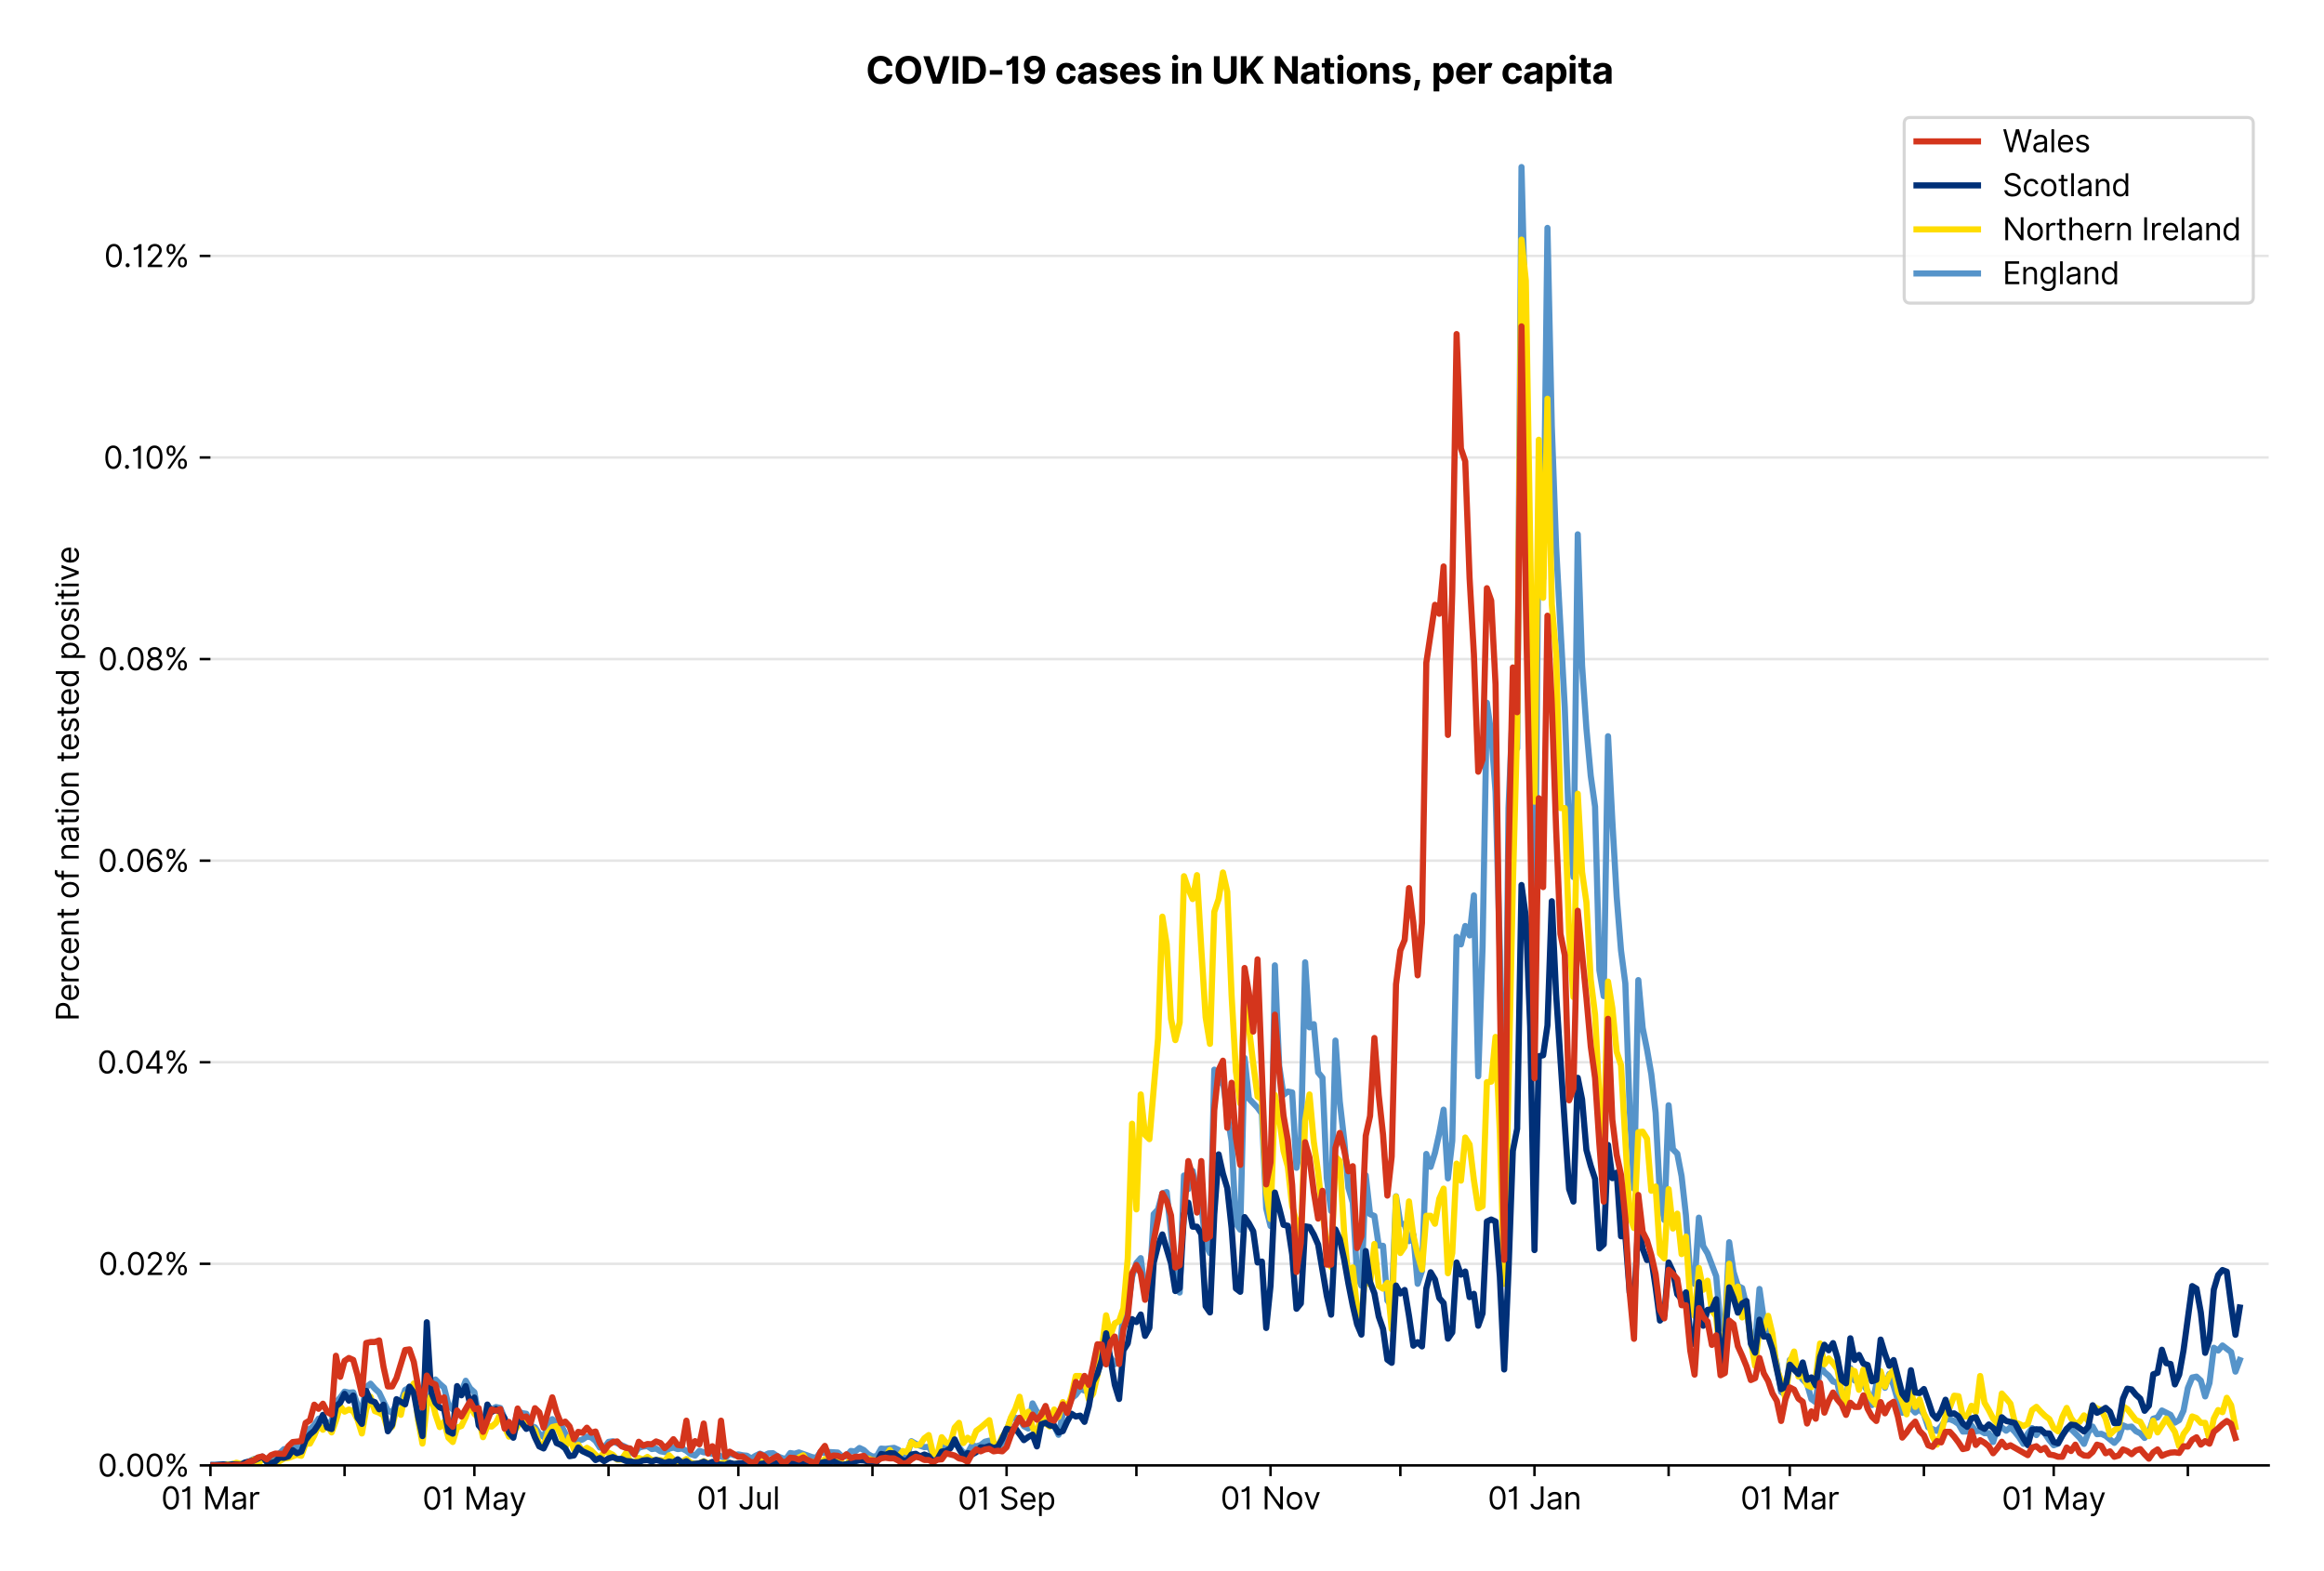 <?xml version="1.0" encoding="utf-8" standalone="no"?>
<!DOCTYPE svg PUBLIC "-//W3C//DTD SVG 1.1//EN"
  "http://www.w3.org/Graphics/SVG/1.1/DTD/svg11.dtd">
<svg version="1.1" viewBox="0 0 756.061 511.234" xmlns="http://www.w3.org/2000/svg" xmlns:xlink="http://www.w3.org/1999/xlink">
 <defs>
  <style type="text/css">*{stroke-linecap:butt;stroke-linejoin:round;}</style>
 </defs>
 <g id="figure_1">
  <g id="patch_1">
   <path d="M 0 511.234 
L 756.061 511.234 
L 756.061 0 
L 0 0 
z
" style="fill:#ffffff;"/>
  </g>
  <g id="axes_1">
   <g id="patch_2">
    <path d="M 68.461 476.745 
L 738.061 476.745 
L 738.061 33.225 
L 68.461 33.225 
z
" style="fill:#ffffff;"/>
   </g>
   <g id="matplotlib.axis_1">
    <g id="xtick_1">
     <g id="line2d_1">
      <defs>
       <path d="M 0 0 
L 0 3.5 
" id="m8610983567" style="stroke:#000000;stroke-width:0.8;"/>
      </defs>
      <g>
       <use style="stroke:#000000;stroke-width:0.8;" x="68.461" xlink:href="#m8610983567" y="476.745"/>
      </g>
     </g>
     <g id="text_1">
      <!-- 01 Mar -->
      <g transform="translate(52.424 491.018)scale(0.1 -0.1)">
       <defs>
        <path d="M 2000 -64 
Q 1230 -64 806 561 
Q 382 1186 382 2327 
Q 382 3459 809 4088 
Q 1236 4718 2000 4718 
Q 2764 4718 3191 4088 
Q 3618 3459 3618 2327 
Q 3618 1186 3194 561 
Q 2771 -64 2000 -64 
z
M 2000 436 
Q 2509 436 2791 927 
Q 3073 1418 3073 2327 
Q 3073 3234 2789 3730 
Q 2505 4227 2000 4227 
Q 1496 4227 1211 3730 
Q 927 3234 927 2327 
Q 927 1418 1210 927 
Q 1493 436 2000 436 
z
" id="Inter-Regular-30" transform="scale(0.016)"/>
        <path d="M 1973 4655 
L 1973 0 
L 1409 0 
L 1409 3836 
L 1373 3836 
Q 1341 3773 1209 3692 
Q 1077 3611 868 3551 
Q 659 3491 391 3491 
L 391 3964 
Q 661 3964 859 4061 
Q 1057 4159 1190 4291 
Q 1323 4423 1392 4529 
Q 1461 4636 1473 4655 
L 1973 4655 
z
" id="Inter-Regular-31" transform="scale(0.016)"/>
        <path id="Inter-Regular-20" transform="scale(0.016)"/>
        <path d="M 564 4655 
L 1236 4655 
L 2818 791 
L 2873 791 
L 4455 4655 
L 5127 4655 
L 5127 0 
L 4600 0 
L 4600 3536 
L 4555 3536 
L 3100 0 
L 2591 0 
L 1136 3536 
L 1091 3536 
L 1091 0 
L 564 0 
L 564 4655 
z
" id="Inter-Regular-4d" transform="scale(0.016)"/>
        <path d="M 1518 -82 
Q 1186 -82 916 44 
Q 646 170 486 410 
Q 327 650 327 991 
Q 327 1291 445 1478 
Q 564 1666 761 1773 
Q 959 1880 1199 1933 
Q 1439 1986 1682 2018 
Q 2000 2059 2199 2080 
Q 2398 2102 2490 2154 
Q 2582 2207 2582 2336 
L 2582 2355 
Q 2582 2691 2399 2877 
Q 2216 3064 1846 3064 
Q 1461 3064 1243 2895 
Q 1025 2727 936 2536 
L 427 2718 
Q 564 3036 792 3214 
Q 1021 3393 1292 3464 
Q 1564 3536 1827 3536 
Q 1996 3536 2215 3496 
Q 2434 3457 2640 3334 
Q 2846 3211 2982 2963 
Q 3118 2716 3118 2300 
L 3118 0 
L 2582 0 
L 2582 473 
L 2555 473 
Q 2500 359 2373 229 
Q 2246 100 2034 9 
Q 1823 -82 1518 -82 
z
M 1600 400 
Q 1918 400 2137 525 
Q 2357 650 2469 847 
Q 2582 1045 2582 1264 
L 2582 1755 
Q 2548 1714 2433 1681 
Q 2318 1648 2169 1624 
Q 2021 1600 1881 1583 
Q 1741 1566 1655 1555 
Q 1446 1527 1265 1467 
Q 1084 1407 974 1287 
Q 864 1168 864 964 
Q 864 684 1072 542 
Q 1280 400 1600 400 
z
" id="Inter-Regular-61" transform="scale(0.016)"/>
        <path d="M 491 0 
L 491 3491 
L 1009 3491 
L 1009 2964 
L 1046 2964 
Q 1139 3223 1389 3384 
Q 1639 3545 1955 3545 
Q 2100 3545 2209 3511 
Q 2318 3477 2400 3418 
L 2218 2964 
Q 2161 2993 2085 3010 
Q 2009 3027 1909 3027 
Q 1527 3027 1277 2794 
Q 1027 2561 1027 2209 
L 1027 0 
L 491 0 
z
" id="Inter-Regular-72" transform="scale(0.016)"/>
       </defs>
       <use xlink:href="#Inter-Regular-30"/>
       <use x="62.5" xlink:href="#Inter-Regular-31"/>
       <use x="106.676" xlink:href="#Inter-Regular-20"/>
       <use x="134.801" xlink:href="#Inter-Regular-4d"/>
       <use x="225.994" xlink:href="#Inter-Regular-61"/>
       <use x="282.386" xlink:href="#Inter-Regular-72"/>
      </g>
     </g>
    </g>
    <g id="xtick_2">
     <g id="line2d_2">
      <g>
       <use style="stroke:#000000;stroke-width:0.8;" x="112.099" xlink:href="#m8610983567" y="476.745"/>
      </g>
     </g>
    </g>
    <g id="xtick_3">
     <g id="line2d_3">
      <g>
       <use style="stroke:#000000;stroke-width:0.8;" x="154.329" xlink:href="#m8610983567" y="476.745"/>
      </g>
     </g>
     <g id="text_2">
      <!-- 01 May -->
      <g transform="translate(137.426 491.117)scale(0.1 -0.1)">
       <defs>
        <path d="M 818 -1355 
Q 682 -1355 575 -1333 
Q 468 -1311 427 -1291 
L 564 -818 
Q 857 -893 1053 -814 
Q 1250 -736 1391 -345 
L 1509 -18 
L 218 3491 
L 800 3491 
L 1764 709 
L 1800 709 
L 2764 3491 
L 3346 3491 
L 1846 -564 
Q 1550 -1355 818 -1355 
z
" id="Inter-Regular-79" transform="scale(0.016)"/>
       </defs>
       <use xlink:href="#Inter-Regular-30"/>
       <use x="62.5" xlink:href="#Inter-Regular-31"/>
       <use x="106.676" xlink:href="#Inter-Regular-20"/>
       <use x="134.801" xlink:href="#Inter-Regular-4d"/>
       <use x="225.994" xlink:href="#Inter-Regular-61"/>
       <use x="282.386" xlink:href="#Inter-Regular-79"/>
      </g>
     </g>
    </g>
    <g id="xtick_4">
     <g id="line2d_4">
      <g>
       <use style="stroke:#000000;stroke-width:0.8;" x="197.967" xlink:href="#m8610983567" y="476.745"/>
      </g>
     </g>
    </g>
    <g id="xtick_5">
     <g id="line2d_5">
      <g>
       <use style="stroke:#000000;stroke-width:0.8;" x="240.197" xlink:href="#m8610983567" y="476.745"/>
      </g>
     </g>
     <g id="text_3">
      <!-- 01 Jul -->
      <g transform="translate(226.653 491.018)scale(0.1 -0.1)">
       <defs>
        <path d="M 2346 4655 
L 2909 4655 
L 2909 1327 
Q 2909 657 2549 296 
Q 2189 -64 1582 -64 
Q 1200 -64 902 76 
Q 605 216 434 475 
Q 264 734 264 1091 
L 818 1091 
Q 818 795 1034 615 
Q 1250 436 1582 436 
Q 1948 436 2147 664 
Q 2346 893 2346 1327 
L 2346 4655 
z
" id="Inter-Regular-4a" transform="scale(0.016)"/>
        <path d="M 2691 1427 
L 2691 3491 
L 3227 3491 
L 3227 0 
L 2691 0 
L 2691 591 
L 2655 591 
Q 2532 325 2273 140 
Q 2014 -45 1618 -45 
Q 1127 -45 809 280 
Q 491 605 491 1273 
L 491 3491 
L 1027 3491 
L 1027 1309 
Q 1027 927 1242 700 
Q 1457 473 1791 473 
Q 1991 473 2199 575 
Q 2407 677 2549 888 
Q 2691 1100 2691 1427 
z
" id="Inter-Regular-75" transform="scale(0.016)"/>
        <path d="M 1027 4655 
L 1027 0 
L 491 0 
L 491 4655 
L 1027 4655 
z
" id="Inter-Regular-6c" transform="scale(0.016)"/>
       </defs>
       <use xlink:href="#Inter-Regular-30"/>
       <use x="62.5" xlink:href="#Inter-Regular-31"/>
       <use x="106.676" xlink:href="#Inter-Regular-20"/>
       <use x="134.801" xlink:href="#Inter-Regular-4a"/>
       <use x="189.063" xlink:href="#Inter-Regular-75"/>
       <use x="247.159" xlink:href="#Inter-Regular-6c"/>
      </g>
     </g>
    </g>
    <g id="xtick_6">
     <g id="line2d_6">
      <g>
       <use style="stroke:#000000;stroke-width:0.8;" x="283.835" xlink:href="#m8610983567" y="476.745"/>
      </g>
     </g>
    </g>
    <g id="xtick_7">
     <g id="line2d_7">
      <g>
       <use style="stroke:#000000;stroke-width:0.8;" x="327.473" xlink:href="#m8610983567" y="476.745"/>
      </g>
     </g>
     <g id="text_4">
      <!-- 01 Sep -->
      <g transform="translate(311.585 491.117)scale(0.1 -0.1)">
       <defs>
        <path d="M 3109 3491 
Q 3068 3836 2777 4027 
Q 2486 4218 2064 4218 
Q 1600 4218 1318 3999 
Q 1036 3780 1036 3445 
Q 1036 3195 1189 3042 
Q 1343 2889 1553 2803 
Q 1764 2718 1936 2673 
L 2409 2545 
Q 2591 2498 2815 2414 
Q 3039 2330 3244 2185 
Q 3450 2041 3584 1816 
Q 3718 1591 3718 1264 
Q 3718 886 3521 581 
Q 3325 277 2949 97 
Q 2573 -82 2036 -82 
Q 1286 -82 845 272 
Q 405 627 364 1200 
L 946 1200 
Q 968 936 1124 764 
Q 1280 593 1519 510 
Q 1759 427 2036 427 
Q 2359 427 2616 533 
Q 2873 639 3023 828 
Q 3173 1018 3173 1273 
Q 3173 1505 3043 1650 
Q 2914 1795 2702 1886 
Q 2491 1977 2246 2045 
L 1673 2209 
Q 1127 2366 809 2657 
Q 491 2948 491 3418 
Q 491 3809 703 4101 
Q 916 4393 1276 4555 
Q 1636 4718 2082 4718 
Q 2532 4718 2882 4558 
Q 3232 4398 3437 4120 
Q 3643 3843 3655 3491 
L 3109 3491 
z
" id="Inter-Regular-53" transform="scale(0.016)"/>
        <path d="M 1955 -73 
Q 1450 -73 1085 151 
Q 721 375 524 778 
Q 327 1182 327 1718 
Q 327 2255 524 2665 
Q 721 3075 1074 3305 
Q 1427 3536 1900 3536 
Q 2173 3536 2439 3445 
Q 2705 3355 2923 3151 
Q 3141 2948 3270 2614 
Q 3400 2280 3400 1791 
L 3400 1564 
L 866 1564 
Q 884 1005 1183 707 
Q 1482 409 1955 409 
Q 2271 409 2498 545 
Q 2725 682 2827 955 
L 3346 809 
Q 3223 414 2854 170 
Q 2486 -73 1955 -73 
z
M 866 2027 
L 2855 2027 
Q 2855 2470 2595 2762 
Q 2336 3055 1900 3055 
Q 1593 3055 1368 2911 
Q 1143 2768 1013 2533 
Q 884 2298 866 2027 
z
" id="Inter-Regular-65" transform="scale(0.016)"/>
        <path d="M 491 -1309 
L 491 3491 
L 1009 3491 
L 1009 2936 
L 1073 2936 
Q 1132 3027 1237 3169 
Q 1343 3311 1542 3423 
Q 1741 3536 2082 3536 
Q 2523 3536 2859 3315 
Q 3196 3095 3384 2690 
Q 3573 2286 3573 1736 
Q 3573 1182 3384 776 
Q 3196 370 2861 148 
Q 2527 -73 2091 -73 
Q 1755 -73 1552 39 
Q 1350 152 1241 296 
Q 1132 441 1073 536 
L 1027 536 
L 1027 -1309 
L 491 -1309 
z
M 1018 1745 
Q 1018 1152 1276 780 
Q 1534 409 2018 409 
Q 2355 409 2581 587 
Q 2807 766 2921 1069 
Q 3036 1373 3036 1745 
Q 3036 2114 2923 2410 
Q 2811 2707 2585 2881 
Q 2359 3055 2018 3055 
Q 1527 3055 1272 2693 
Q 1018 2332 1018 1745 
z
" id="Inter-Regular-70" transform="scale(0.016)"/>
       </defs>
       <use xlink:href="#Inter-Regular-30"/>
       <use x="62.5" xlink:href="#Inter-Regular-31"/>
       <use x="106.676" xlink:href="#Inter-Regular-20"/>
       <use x="134.801" xlink:href="#Inter-Regular-53"/>
       <use x="198.58" xlink:href="#Inter-Regular-65"/>
       <use x="256.818" xlink:href="#Inter-Regular-70"/>
      </g>
     </g>
    </g>
    <g id="xtick_8">
     <g id="line2d_8">
      <g>
       <use style="stroke:#000000;stroke-width:0.8;" x="369.703" xlink:href="#m8610983567" y="476.745"/>
      </g>
     </g>
    </g>
    <g id="xtick_9">
     <g id="line2d_9">
      <g>
       <use style="stroke:#000000;stroke-width:0.8;" x="413.341" xlink:href="#m8610983567" y="476.745"/>
      </g>
     </g>
     <g id="text_5">
      <!-- 01 Nov -->
      <g transform="translate(397.07 491.018)scale(0.1 -0.1)">
       <defs>
        <path d="M 4255 4655 
L 4255 0 
L 3709 0 
L 1173 3655 
L 1127 3655 
L 1127 0 
L 564 0 
L 564 4655 
L 1109 4655 
L 3655 991 
L 3700 991 
L 3700 4655 
L 4255 4655 
z
" id="Inter-Regular-4e" transform="scale(0.016)"/>
        <path d="M 1909 -73 
Q 1436 -73 1080 152 
Q 725 377 526 781 
Q 327 1186 327 1727 
Q 327 2273 526 2679 
Q 725 3086 1080 3311 
Q 1436 3536 1909 3536 
Q 2382 3536 2737 3311 
Q 3093 3086 3292 2679 
Q 3491 2273 3491 1727 
Q 3491 1186 3292 781 
Q 3093 377 2737 152 
Q 2382 -73 1909 -73 
z
M 1909 409 
Q 2268 409 2500 593 
Q 2732 777 2843 1077 
Q 2955 1377 2955 1727 
Q 2955 2077 2843 2379 
Q 2732 2682 2500 2868 
Q 2268 3055 1909 3055 
Q 1550 3055 1318 2868 
Q 1086 2682 975 2379 
Q 864 2077 864 1727 
Q 864 1377 975 1077 
Q 1086 777 1318 593 
Q 1550 409 1909 409 
z
" id="Inter-Regular-6f" transform="scale(0.016)"/>
        <path d="M 3346 3491 
L 2055 0 
L 1509 0 
L 218 3491 
L 800 3491 
L 1764 709 
L 1800 709 
L 2764 3491 
L 3346 3491 
z
" id="Inter-Regular-76" transform="scale(0.016)"/>
       </defs>
       <use xlink:href="#Inter-Regular-30"/>
       <use x="62.5" xlink:href="#Inter-Regular-31"/>
       <use x="106.676" xlink:href="#Inter-Regular-20"/>
       <use x="134.801" xlink:href="#Inter-Regular-4e"/>
       <use x="210.085" xlink:href="#Inter-Regular-6f"/>
       <use x="269.744" xlink:href="#Inter-Regular-76"/>
      </g>
     </g>
    </g>
    <g id="xtick_10">
     <g id="line2d_10">
      <g>
       <use style="stroke:#000000;stroke-width:0.8;" x="455.571" xlink:href="#m8610983567" y="476.745"/>
      </g>
     </g>
    </g>
    <g id="xtick_11">
     <g id="line2d_11">
      <g>
       <use style="stroke:#000000;stroke-width:0.8;" x="499.209" xlink:href="#m8610983567" y="476.745"/>
      </g>
     </g>
     <g id="text_6">
      <!-- 01 Jan -->
      <g transform="translate(484.01 491.018)scale(0.1 -0.1)">
       <defs>
        <path d="M 1027 2100 
L 1027 0 
L 491 0 
L 491 3491 
L 1009 3491 
L 1009 2945 
L 1055 2945 
Q 1177 3211 1427 3373 
Q 1677 3536 2073 3536 
Q 2602 3536 2928 3211 
Q 3255 2886 3255 2218 
L 3255 0 
L 2718 0 
L 2718 2182 
Q 2718 2593 2504 2824 
Q 2291 3055 1918 3055 
Q 1534 3055 1280 2806 
Q 1027 2557 1027 2100 
z
" id="Inter-Regular-6e" transform="scale(0.016)"/>
       </defs>
       <use xlink:href="#Inter-Regular-30"/>
       <use x="62.5" xlink:href="#Inter-Regular-31"/>
       <use x="106.676" xlink:href="#Inter-Regular-20"/>
       <use x="134.801" xlink:href="#Inter-Regular-4a"/>
       <use x="189.063" xlink:href="#Inter-Regular-61"/>
       <use x="245.455" xlink:href="#Inter-Regular-6e"/>
      </g>
     </g>
    </g>
    <g id="xtick_12">
     <g id="line2d_12">
      <g>
       <use style="stroke:#000000;stroke-width:0.8;" x="542.847" xlink:href="#m8610983567" y="476.745"/>
      </g>
     </g>
    </g>
    <g id="xtick_13">
     <g id="line2d_13">
      <g>
       <use style="stroke:#000000;stroke-width:0.8;" x="582.262" xlink:href="#m8610983567" y="476.745"/>
      </g>
     </g>
     <g id="text_7">
      <!-- 01 Mar -->
      <g transform="translate(566.225 491.018)scale(0.1 -0.1)">
       <use xlink:href="#Inter-Regular-30"/>
       <use x="62.5" xlink:href="#Inter-Regular-31"/>
       <use x="106.676" xlink:href="#Inter-Regular-20"/>
       <use x="134.801" xlink:href="#Inter-Regular-4d"/>
       <use x="225.994" xlink:href="#Inter-Regular-61"/>
       <use x="282.386" xlink:href="#Inter-Regular-72"/>
      </g>
     </g>
    </g>
    <g id="xtick_14">
     <g id="line2d_14">
      <g>
       <use style="stroke:#000000;stroke-width:0.8;" x="625.9" xlink:href="#m8610983567" y="476.745"/>
      </g>
     </g>
    </g>
    <g id="xtick_15">
     <g id="line2d_15">
      <g>
       <use style="stroke:#000000;stroke-width:0.8;" x="668.13" xlink:href="#m8610983567" y="476.745"/>
      </g>
     </g>
     <g id="text_8">
      <!-- 01 May -->
      <g transform="translate(651.227 491.117)scale(0.1 -0.1)">
       <use xlink:href="#Inter-Regular-30"/>
       <use x="62.5" xlink:href="#Inter-Regular-31"/>
       <use x="106.676" xlink:href="#Inter-Regular-20"/>
       <use x="134.801" xlink:href="#Inter-Regular-4d"/>
       <use x="225.994" xlink:href="#Inter-Regular-61"/>
       <use x="282.386" xlink:href="#Inter-Regular-79"/>
      </g>
     </g>
    </g>
    <g id="xtick_16">
     <g id="line2d_16">
      <g>
       <use style="stroke:#000000;stroke-width:0.8;" x="711.768" xlink:href="#m8610983567" y="476.745"/>
      </g>
     </g>
    </g>
   </g>
   <g id="matplotlib.axis_2">
    <g id="ytick_1">
     <g id="line2d_17">
      <path clip-path="url(#p7d30b5f109)" d="M 68.461 476.745 
L 738.061 476.745 
" style="fill:none;stroke:#e5e5e5;stroke-linecap:square;stroke-width:0.8;"/>
     </g>
     <g id="line2d_18">
      <defs>
       <path d="M 0 0 
L -3.5 0 
" id="m1365b2fe2f" style="stroke:#000000;stroke-width:0.8;"/>
      </defs>
      <g>
       <use style="stroke:#000000;stroke-width:0.8;" x="68.461" xlink:href="#m1365b2fe2f" y="476.745"/>
      </g>
     </g>
     <g id="text_9">
      <!-- 0.00% -->
      <g transform="translate(31.83 480.382)scale(0.1 -0.1)">
       <defs>
        <path d="M 882 -36 
Q 714 -36 593 84 
Q 473 205 473 373 
Q 473 541 593 661 
Q 714 782 882 782 
Q 1050 782 1170 661 
Q 1291 541 1291 373 
Q 1291 205 1170 84 
Q 1050 -36 882 -36 
z
" id="Inter-Regular-2e" transform="scale(0.016)"/>
        <path d="M 2855 873 
L 2855 1118 
Q 2855 1373 2960 1585 
Q 3066 1798 3269 1926 
Q 3473 2055 3764 2055 
Q 4059 2055 4259 1926 
Q 4459 1798 4561 1585 
Q 4664 1373 4664 1118 
L 4664 873 
Q 4664 618 4560 405 
Q 4457 193 4256 64 
Q 4055 -64 3764 -64 
Q 3468 -64 3266 64 
Q 3064 193 2959 405 
Q 2855 618 2855 873 
z
M 536 3536 
L 536 3782 
Q 536 4036 642 4248 
Q 748 4461 951 4589 
Q 1155 4718 1446 4718 
Q 1741 4718 1941 4589 
Q 2141 4461 2243 4248 
Q 2346 4036 2346 3782 
L 2346 3536 
Q 2346 3282 2242 3069 
Q 2139 2857 1937 2728 
Q 1736 2600 1446 2600 
Q 1150 2600 948 2728 
Q 746 2857 641 3069 
Q 536 3282 536 3536 
z
M 709 0 
L 3909 4655 
L 4427 4655 
L 1227 0 
L 709 0 
z
M 3318 1118 
L 3318 873 
Q 3318 661 3418 494 
Q 3518 327 3764 327 
Q 4002 327 4101 494 
Q 4200 661 4200 873 
L 4200 1118 
Q 4200 1330 4104 1497 
Q 4009 1664 3764 1664 
Q 3525 1664 3421 1497 
Q 3318 1330 3318 1118 
z
M 1000 3782 
L 1000 3536 
Q 1000 3325 1100 3158 
Q 1200 2991 1446 2991 
Q 1684 2991 1783 3158 
Q 1882 3325 1882 3536 
L 1882 3782 
Q 1882 3993 1786 4160 
Q 1691 4327 1446 4327 
Q 1207 4327 1103 4160 
Q 1000 3993 1000 3782 
z
" id="Inter-Regular-25" transform="scale(0.016)"/>
       </defs>
       <use xlink:href="#Inter-Regular-30"/>
       <use x="62.5" xlink:href="#Inter-Regular-2e"/>
       <use x="90.057" xlink:href="#Inter-Regular-30"/>
       <use x="152.557" xlink:href="#Inter-Regular-30"/>
       <use x="215.057" xlink:href="#Inter-Regular-25"/>
      </g>
     </g>
    </g>
    <g id="ytick_2">
     <g id="line2d_19">
      <path clip-path="url(#p7d30b5f109)" d="M 68.461 411.163 
L 738.061 411.163 
" style="fill:none;stroke:#e5e5e5;stroke-linecap:square;stroke-width:0.8;"/>
     </g>
     <g id="line2d_20">
      <g>
       <use style="stroke:#000000;stroke-width:0.8;" x="68.461" xlink:href="#m1365b2fe2f" y="411.163"/>
      </g>
     </g>
     <g id="text_10">
      <!-- 0.02% -->
      <g transform="translate(32.028 414.8)scale(0.1 -0.1)">
       <defs>
        <path d="M 482 0 
L 482 409 
L 2018 2091 
Q 2289 2386 2464 2605 
Q 2639 2825 2724 3019 
Q 2809 3214 2809 3427 
Q 2809 3795 2553 4011 
Q 2298 4227 1918 4227 
Q 1514 4227 1275 3985 
Q 1036 3743 1036 3345 
L 500 3345 
Q 500 3755 688 4064 
Q 877 4373 1203 4545 
Q 1530 4718 1936 4718 
Q 2346 4718 2661 4545 
Q 2977 4373 3156 4079 
Q 3336 3786 3336 3427 
Q 3336 3170 3244 2926 
Q 3152 2682 2926 2383 
Q 2700 2084 2300 1655 
L 1255 536 
L 1255 500 
L 3418 500 
L 3418 0 
L 482 0 
z
" id="Inter-Regular-32" transform="scale(0.016)"/>
       </defs>
       <use xlink:href="#Inter-Regular-30"/>
       <use x="62.5" xlink:href="#Inter-Regular-2e"/>
       <use x="90.057" xlink:href="#Inter-Regular-30"/>
       <use x="152.557" xlink:href="#Inter-Regular-32"/>
       <use x="213.068" xlink:href="#Inter-Regular-25"/>
      </g>
     </g>
    </g>
    <g id="ytick_3">
     <g id="line2d_21">
      <path clip-path="url(#p7d30b5f109)" d="M 68.461 345.582 
L 738.061 345.582 
" style="fill:none;stroke:#e5e5e5;stroke-linecap:square;stroke-width:0.8;"/>
     </g>
     <g id="line2d_22">
      <g>
       <use style="stroke:#000000;stroke-width:0.8;" x="68.461" xlink:href="#m1365b2fe2f" y="345.582"/>
      </g>
     </g>
     <g id="text_11">
      <!-- 0.04% -->
      <g transform="translate(31.659 349.219)scale(0.1 -0.1)">
       <defs>
        <path d="M 373 955 
L 373 1418 
L 2418 4655 
L 3100 4655 
L 3100 1455 
L 3736 1455 
L 3736 955 
L 3100 955 
L 3100 0 
L 2564 0 
L 2564 955 
L 373 955 
z
M 2564 1455 
L 2564 3936 
L 2527 3936 
L 982 1491 
L 982 1455 
L 2564 1455 
z
" id="Inter-Regular-34" transform="scale(0.016)"/>
       </defs>
       <use xlink:href="#Inter-Regular-30"/>
       <use x="62.5" xlink:href="#Inter-Regular-2e"/>
       <use x="90.057" xlink:href="#Inter-Regular-30"/>
       <use x="152.557" xlink:href="#Inter-Regular-34"/>
       <use x="216.761" xlink:href="#Inter-Regular-25"/>
      </g>
     </g>
    </g>
    <g id="ytick_4">
     <g id="line2d_23">
      <path clip-path="url(#p7d30b5f109)" d="M 68.461 280 
L 738.061 280 
" style="fill:none;stroke:#e5e5e5;stroke-linecap:square;stroke-width:0.8;"/>
     </g>
     <g id="line2d_24">
      <g>
       <use style="stroke:#000000;stroke-width:0.8;" x="68.461" xlink:href="#m1365b2fe2f" y="280"/>
      </g>
     </g>
     <g id="text_12">
      <!-- 0.06% -->
      <g transform="translate(31.844 283.637)scale(0.1 -0.1)">
       <defs>
        <path d="M 2027 -64 
Q 1741 -59 1454 45 
Q 1168 150 932 399 
Q 696 648 552 1074 
Q 409 1500 409 2145 
Q 409 3386 861 4056 
Q 1314 4727 2100 4727 
Q 2686 4727 3073 4384 
Q 3461 4041 3546 3491 
L 2991 3491 
Q 2914 3811 2691 4019 
Q 2468 4227 2100 4227 
Q 1559 4227 1249 3755 
Q 939 3284 936 2427 
L 973 2427 
Q 1164 2716 1461 2880 
Q 1759 3045 2118 3045 
Q 2518 3045 2850 2846 
Q 3182 2648 3382 2299 
Q 3582 1950 3582 1500 
Q 3582 1068 3389 710 
Q 3196 352 2847 142 
Q 2498 -68 2027 -64 
z
M 2027 436 
Q 2314 436 2542 579 
Q 2771 723 2903 964 
Q 3036 1205 3036 1500 
Q 3036 1789 2908 2026 
Q 2780 2264 2556 2404 
Q 2332 2545 2046 2545 
Q 1757 2545 1525 2397 
Q 1293 2250 1157 2010 
Q 1021 1770 1018 1491 
Q 1018 1214 1149 973 
Q 1280 732 1508 584 
Q 1736 436 2027 436 
z
" id="Inter-Regular-36" transform="scale(0.016)"/>
       </defs>
       <use xlink:href="#Inter-Regular-30"/>
       <use x="62.5" xlink:href="#Inter-Regular-2e"/>
       <use x="90.057" xlink:href="#Inter-Regular-30"/>
       <use x="152.557" xlink:href="#Inter-Regular-36"/>
       <use x="214.915" xlink:href="#Inter-Regular-25"/>
      </g>
     </g>
    </g>
    <g id="ytick_5">
     <g id="line2d_25">
      <path clip-path="url(#p7d30b5f109)" d="M 68.461 214.419 
L 738.061 214.419 
" style="fill:none;stroke:#e5e5e5;stroke-linecap:square;stroke-width:0.8;"/>
     </g>
     <g id="line2d_26">
      <g>
       <use style="stroke:#000000;stroke-width:0.8;" x="68.461" xlink:href="#m1365b2fe2f" y="214.419"/>
      </g>
     </g>
     <g id="text_13">
      <!-- 0.08% -->
      <g transform="translate(31.914 218.055)scale(0.1 -0.1)">
       <defs>
        <path d="M 1973 -64 
Q 1505 -64 1147 103 
Q 789 270 589 564 
Q 389 859 391 1236 
Q 389 1532 507 1783 
Q 625 2034 830 2203 
Q 1036 2373 1291 2418 
L 1291 2445 
Q 957 2532 759 2821 
Q 561 3111 564 3482 
Q 561 3836 743 4115 
Q 925 4395 1244 4556 
Q 1564 4718 1973 4718 
Q 2377 4718 2695 4556 
Q 3014 4395 3197 4115 
Q 3380 3836 3382 3482 
Q 3380 3111 3181 2821 
Q 2982 2532 2655 2445 
L 2655 2418 
Q 2907 2373 3109 2203 
Q 3311 2034 3431 1783 
Q 3552 1532 3555 1236 
Q 3552 859 3351 564 
Q 3150 270 2794 103 
Q 2439 -64 1973 -64 
z
M 1973 436 
Q 2446 436 2722 662 
Q 2998 889 3000 1264 
Q 2998 1527 2864 1729 
Q 2730 1932 2499 2048 
Q 2268 2164 1973 2164 
Q 1675 2164 1442 2048 
Q 1209 1932 1076 1729 
Q 943 1527 946 1264 
Q 943 889 1218 662 
Q 1493 436 1973 436 
z
M 1973 2645 
Q 2348 2645 2591 2864 
Q 2834 3084 2836 3445 
Q 2834 3800 2596 4013 
Q 2359 4227 1973 4227 
Q 1582 4227 1344 4013 
Q 1107 3800 1109 3445 
Q 1107 3084 1349 2864 
Q 1591 2645 1973 2645 
z
" id="Inter-Regular-38" transform="scale(0.016)"/>
       </defs>
       <use xlink:href="#Inter-Regular-30"/>
       <use x="62.5" xlink:href="#Inter-Regular-2e"/>
       <use x="90.057" xlink:href="#Inter-Regular-30"/>
       <use x="152.557" xlink:href="#Inter-Regular-38"/>
       <use x="214.205" xlink:href="#Inter-Regular-25"/>
      </g>
     </g>
    </g>
    <g id="ytick_6">
     <g id="line2d_27">
      <path clip-path="url(#p7d30b5f109)" d="M 68.461 148.837 
L 738.061 148.837 
" style="fill:none;stroke:#e5e5e5;stroke-linecap:square;stroke-width:0.8;"/>
     </g>
     <g id="line2d_28">
      <g>
       <use style="stroke:#000000;stroke-width:0.8;" x="68.461" xlink:href="#m1365b2fe2f" y="148.837"/>
      </g>
     </g>
     <g id="text_14">
      <!-- 0.10% -->
      <g transform="translate(33.663 152.474)scale(0.1 -0.1)">
       <use xlink:href="#Inter-Regular-30"/>
       <use x="62.5" xlink:href="#Inter-Regular-2e"/>
       <use x="90.057" xlink:href="#Inter-Regular-31"/>
       <use x="134.233" xlink:href="#Inter-Regular-30"/>
       <use x="196.733" xlink:href="#Inter-Regular-25"/>
      </g>
     </g>
    </g>
    <g id="ytick_7">
     <g id="line2d_29">
      <path clip-path="url(#p7d30b5f109)" d="M 68.461 83.256 
L 738.061 83.256 
" style="fill:none;stroke:#e5e5e5;stroke-linecap:square;stroke-width:0.8;"/>
     </g>
     <g id="line2d_30">
      <g>
       <use style="stroke:#000000;stroke-width:0.8;" x="68.461" xlink:href="#m1365b2fe2f" y="83.256"/>
      </g>
     </g>
     <g id="text_15">
      <!-- 0.12% -->
      <g transform="translate(33.861 86.892)scale(0.1 -0.1)">
       <use xlink:href="#Inter-Regular-30"/>
       <use x="62.5" xlink:href="#Inter-Regular-2e"/>
       <use x="90.057" xlink:href="#Inter-Regular-31"/>
       <use x="134.233" xlink:href="#Inter-Regular-32"/>
       <use x="194.744" xlink:href="#Inter-Regular-25"/>
      </g>
     </g>
    </g>
    <g id="text_16">
     <!-- Percent of nation tested positive -->
     <g transform="translate(25.614 332.215)rotate(-90)scale(0.1 -0.1)">
      <defs>
       <path d="M 564 0 
L 564 4655 
L 2136 4655 
Q 2684 4655 3033 4458 
Q 3382 4261 3550 3927 
Q 3718 3593 3718 3182 
Q 3718 2770 3551 2434 
Q 3384 2098 3036 1899 
Q 2689 1700 2146 1700 
L 1127 1700 
L 1127 0 
L 564 0 
z
M 1127 2200 
L 2127 2200 
Q 2689 2200 2926 2482 
Q 3164 2764 3164 3182 
Q 3164 3602 2925 3878 
Q 2686 4155 2118 4155 
L 1127 4155 
L 1127 2200 
z
" id="Inter-Regular-50" transform="scale(0.016)"/>
       <path d="M 1909 -73 
Q 1418 -73 1063 159 
Q 709 391 518 798 
Q 327 1205 327 1727 
Q 327 2259 524 2667 
Q 721 3075 1074 3305 
Q 1427 3536 1900 3536 
Q 2268 3536 2563 3400 
Q 2859 3264 3047 3018 
Q 3236 2773 3282 2445 
L 2746 2445 
Q 2684 2684 2474 2869 
Q 2264 3055 1909 3055 
Q 1439 3055 1151 2697 
Q 864 2339 864 1745 
Q 864 1139 1148 774 
Q 1432 409 1909 409 
Q 2223 409 2447 570 
Q 2671 732 2746 1018 
L 3282 1018 
Q 3236 709 3058 462 
Q 2880 216 2588 71 
Q 2296 -73 1909 -73 
z
" id="Inter-Regular-63" transform="scale(0.016)"/>
       <path d="M 2009 3491 
L 2009 3036 
L 1264 3036 
L 1264 1000 
Q 1264 773 1331 660 
Q 1398 548 1503 510 
Q 1609 473 1727 473 
Q 1816 473 1873 483 
Q 1930 493 1964 500 
L 2073 18 
Q 2018 -2 1920 -23 
Q 1823 -45 1673 -45 
Q 1446 -45 1228 52 
Q 1011 150 869 350 
Q 727 550 727 855 
L 727 3036 
L 200 3036 
L 200 3491 
L 727 3491 
L 727 4327 
L 1264 4327 
L 1264 3491 
L 2009 3491 
z
" id="Inter-Regular-74" transform="scale(0.016)"/>
       <path d="M 2046 3491 
L 2046 3036 
L 1264 3036 
L 1264 0 
L 727 0 
L 727 3036 
L 164 3036 
L 164 3491 
L 727 3491 
L 727 3973 
Q 727 4273 868 4473 
Q 1009 4673 1234 4773 
Q 1459 4873 1709 4873 
Q 1907 4873 2032 4841 
Q 2157 4809 2218 4782 
L 2064 4318 
Q 2023 4332 1951 4352 
Q 1880 4373 1764 4373 
Q 1498 4373 1381 4239 
Q 1264 4105 1264 3845 
L 1264 3491 
L 2046 3491 
z
" id="Inter-Regular-66" transform="scale(0.016)"/>
       <path d="M 491 0 
L 491 3491 
L 1027 3491 
L 1027 0 
L 491 0 
z
M 764 4073 
Q 607 4073 494 4179 
Q 382 4286 382 4436 
Q 382 4586 494 4693 
Q 607 4800 764 4800 
Q 921 4800 1033 4693 
Q 1146 4586 1146 4436 
Q 1146 4286 1033 4179 
Q 921 4073 764 4073 
z
" id="Inter-Regular-69" transform="scale(0.016)"/>
       <path d="M 2964 2709 
L 2482 2573 
Q 2411 2755 2245 2914 
Q 2080 3073 1727 3073 
Q 1407 3073 1194 2926 
Q 982 2780 982 2555 
Q 982 2355 1127 2239 
Q 1273 2123 1582 2045 
L 2100 1918 
Q 3027 1691 3027 973 
Q 3027 673 2855 436 
Q 2684 200 2377 63 
Q 2071 -73 1664 -73 
Q 1130 -73 780 159 
Q 430 391 336 836 
L 846 964 
Q 989 400 1655 400 
Q 2030 400 2251 560 
Q 2473 720 2473 945 
Q 2473 1316 1955 1436 
L 1373 1573 
Q 893 1686 669 1926 
Q 446 2166 446 2527 
Q 446 2823 613 3050 
Q 780 3277 1069 3406 
Q 1359 3536 1727 3536 
Q 2246 3536 2542 3309 
Q 2839 3082 2964 2709 
z
" id="Inter-Regular-73" transform="scale(0.016)"/>
       <path d="M 1809 -73 
Q 1373 -73 1039 148 
Q 705 370 516 776 
Q 327 1182 327 1736 
Q 327 2286 516 2690 
Q 705 3095 1041 3315 
Q 1377 3536 1818 3536 
Q 2159 3536 2358 3423 
Q 2557 3311 2662 3169 
Q 2768 3027 2827 2936 
L 2873 2936 
L 2873 4655 
L 3409 4655 
L 3409 0 
L 2891 0 
L 2891 536 
L 2827 536 
Q 2768 441 2659 296 
Q 2550 152 2348 39 
Q 2146 -73 1809 -73 
z
M 1882 409 
Q 2366 409 2624 780 
Q 2882 1152 2882 1745 
Q 2882 2332 2627 2693 
Q 2373 3055 1882 3055 
Q 1541 3055 1315 2881 
Q 1089 2707 976 2410 
Q 864 2114 864 1745 
Q 864 1373 978 1069 
Q 1093 766 1319 587 
Q 1546 409 1882 409 
z
" id="Inter-Regular-64" transform="scale(0.016)"/>
      </defs>
      <use xlink:href="#Inter-Regular-50"/>
      <use x="63.494" xlink:href="#Inter-Regular-65"/>
      <use x="121.733" xlink:href="#Inter-Regular-72"/>
      <use x="160.085" xlink:href="#Inter-Regular-63"/>
      <use x="215.909" xlink:href="#Inter-Regular-65"/>
      <use x="274.148" xlink:href="#Inter-Regular-6e"/>
      <use x="332.671" xlink:href="#Inter-Regular-74"/>
      <use x="369.034" xlink:href="#Inter-Regular-20"/>
      <use x="397.159" xlink:href="#Inter-Regular-6f"/>
      <use x="456.818" xlink:href="#Inter-Regular-66"/>
      <use x="492.898" xlink:href="#Inter-Regular-20"/>
      <use x="521.023" xlink:href="#Inter-Regular-6e"/>
      <use x="579.546" xlink:href="#Inter-Regular-61"/>
      <use x="635.938" xlink:href="#Inter-Regular-74"/>
      <use x="672.301" xlink:href="#Inter-Regular-69"/>
      <use x="696.023" xlink:href="#Inter-Regular-6f"/>
      <use x="755.682" xlink:href="#Inter-Regular-6e"/>
      <use x="814.205" xlink:href="#Inter-Regular-20"/>
      <use x="842.33" xlink:href="#Inter-Regular-74"/>
      <use x="878.693" xlink:href="#Inter-Regular-65"/>
      <use x="936.932" xlink:href="#Inter-Regular-73"/>
      <use x="989.205" xlink:href="#Inter-Regular-74"/>
      <use x="1025.568" xlink:href="#Inter-Regular-65"/>
      <use x="1083.807" xlink:href="#Inter-Regular-64"/>
      <use x="1145.881" xlink:href="#Inter-Regular-20"/>
      <use x="1174.006" xlink:href="#Inter-Regular-70"/>
      <use x="1234.943" xlink:href="#Inter-Regular-6f"/>
      <use x="1294.602" xlink:href="#Inter-Regular-73"/>
      <use x="1346.875" xlink:href="#Inter-Regular-69"/>
      <use x="1370.597" xlink:href="#Inter-Regular-74"/>
      <use x="1406.96" xlink:href="#Inter-Regular-69"/>
      <use x="1430.682" xlink:href="#Inter-Regular-76"/>
      <use x="1486.364" xlink:href="#Inter-Regular-65"/>
     </g>
    </g>
   </g>
   <g id="line2d_31">
    <path clip-path="url(#p7d30b5f109)" d="M 24.823 476.733 
L 36.084 476.745 
L 41.715 476.739 
L 62.83 476.722 
L 69.869 476.524 
L 72.684 476.46 
L 74.092 476.477 
L 75.499 476.32 
L 78.315 476.454 
L 79.722 476.017 
L 81.13 475.423 
L 82.538 474.689 
L 83.945 474.333 
L 85.353 474.461 
L 86.761 474.91 
L 88.168 474.438 
L 90.984 472.778 
L 92.391 471.455 
L 93.799 471.35 
L 95.207 470.401 
L 96.614 470.745 
L 98.022 469.719 
L 99.43 465.03 
L 100.837 464.948 
L 102.245 463.608 
L 103.653 461.546 
L 105.06 461.295 
L 106.468 462.95 
L 107.876 462.554 
L 109.283 456.256 
L 110.691 454.677 
L 112.099 452.743 
L 113.506 453.081 
L 114.914 452.971 
L 116.322 457.048 
L 117.73 458.837 
L 119.137 451.275 
L 120.545 450.151 
L 121.953 451.776 
L 123.36 453.081 
L 126.176 458.913 
L 127.583 459.618 
L 128.991 456.757 
L 130.399 456.128 
L 131.806 452.178 
L 133.214 451.438 
L 134.622 453.052 
L 136.029 452.825 
L 137.437 456.524 
L 138.845 455.301 
L 140.252 453.576 
L 141.66 448.788 
L 143.068 450.209 
L 144.475 451.433 
L 145.883 457.089 
L 147.291 458.493 
L 148.698 453.291 
L 150.106 452.807 
L 151.514 449.201 
L 152.921 451.648 
L 154.329 452.936 
L 155.737 460.765 
L 157.144 461.424 
L 158.552 460.194 
L 159.96 458.458 
L 161.367 457.748 
L 162.775 458.08 
L 164.183 461.488 
L 165.59 466.3 
L 166.998 465.088 
L 168.406 458.919 
L 169.813 459.74 
L 171.221 459.944 
L 172.629 463.865 
L 174.036 464.342 
L 175.444 466.451 
L 176.852 467.494 
L 178.259 463.905 
L 179.667 461.697 
L 181.075 463.096 
L 182.483 463.544 
L 185.298 469.16 
L 186.706 469.754 
L 188.113 468.723 
L 189.521 468.309 
L 190.929 467.377 
L 192.336 467.593 
L 193.744 468.752 
L 195.152 470.931 
L 196.559 471.001 
L 197.967 469.096 
L 199.375 468.892 
L 203.598 470.78 
L 205.005 472.521 
L 206.413 472.871 
L 207.821 470.966 
L 209.228 470.616 
L 210.636 470.453 
L 212.044 471.426 
L 213.451 471.257 
L 214.859 472.143 
L 216.267 472.417 
L 217.674 471.286 
L 219.082 470.96 
L 220.49 471.444 
L 221.897 471.251 
L 223.305 471.985 
L 224.713 473.086 
L 226.12 473.547 
L 227.528 471.997 
L 228.936 472.486 
L 230.343 472.51 
L 231.751 473.052 
L 233.159 473.005 
L 234.566 473.809 
L 235.974 474.356 
L 237.382 472.859 
L 238.789 473.407 
L 240.197 473.156 
L 241.605 473.454 
L 243.012 473.593 
L 244.42 474.496 
L 245.828 473.599 
L 247.236 472.918 
L 248.643 473.488 
L 250.051 472.83 
L 251.459 472.766 
L 252.866 473.716 
L 254.274 474.31 
L 255.682 474.683 
L 257.089 472.719 
L 258.497 472.958 
L 259.905 472.521 
L 264.128 474.024 
L 265.535 474.339 
L 266.943 472.358 
L 268.351 472.725 
L 269.758 472.399 
L 272.574 472.556 
L 273.981 473.873 
L 275.389 473.745 
L 276.797 472.044 
L 278.204 472.207 
L 279.612 471.077 
L 281.02 471.747 
L 282.427 473.098 
L 283.835 473.867 
L 285.243 473.756 
L 286.65 471.281 
L 288.058 471.385 
L 290.873 471.036 
L 292.281 471.694 
L 293.689 473.046 
L 295.096 473.512 
L 296.504 468.88 
L 297.912 469.69 
L 299.319 470.366 
L 300.727 470.803 
L 302.135 470.698 
L 303.542 472.999 
L 304.95 473.657 
L 306.358 470.127 
L 307.765 471.356 
L 310.581 469.649 
L 311.988 470.879 
L 313.396 472.58 
L 314.804 472.69 
L 316.212 470.156 
L 317.619 470.57 
L 319.027 470.121 
L 320.435 469.026 
L 321.842 468.694 
L 323.25 470.681 
L 324.658 471.059 
L 326.065 469.399 
L 328.881 461.499 
L 330.288 461.225 
L 331.696 461.651 
L 333.104 463.993 
L 334.511 464.767 
L 335.919 456.571 
L 337.327 459.274 
L 338.734 460.124 
L 340.142 458.686 
L 341.55 460.119 
L 342.957 463.894 
L 344.365 466.795 
L 345.773 459.874 
L 347.18 459.047 
L 348.588 454.945 
L 349.996 453.804 
L 351.403 451.84 
L 352.811 452.4 
L 354.219 449.807 
L 355.626 449.376 
L 357.034 445.514 
L 358.442 442.438 
L 359.849 440.084 
L 361.257 441.593 
L 362.665 443.83 
L 364.072 441.657 
L 365.48 426.761 
L 366.888 425.951 
L 368.295 415.459 
L 369.703 410.909 
L 371.111 409.307 
L 372.518 420.219 
L 373.926 419.456 
L 375.334 394.988 
L 376.741 393.467 
L 378.149 388.236 
L 379.557 387.822 
L 380.965 400.942 
L 382.372 417.609 
L 383.78 420.516 
L 385.188 382.422 
L 386.595 386.838 
L 388.003 380.942 
L 389.411 387.951 
L 390.818 391.999 
L 392.226 404.787 
L 393.634 407.682 
L 395.041 347.992 
L 396.449 352.437 
L 397.857 351.593 
L 399.264 362.463 
L 400.672 371.26 
L 402.08 398 
L 403.487 400.05 
L 404.895 344.194 
L 406.303 357.401 
L 409.118 360.36 
L 410.526 362.306 
L 411.933 393.147 
L 413.341 398.862 
L 414.749 314.052 
L 416.156 346.792 
L 417.564 356.189 
L 418.972 355.123 
L 420.379 355.403 
L 421.787 379.923 
L 423.195 372.099 
L 424.602 313.074 
L 426.01 334.226 
L 427.418 333.189 
L 428.825 348.901 
L 430.233 350.614 
L 431.641 383.331 
L 433.048 393.968 
L 434.456 338.526 
L 435.864 358.368 
L 437.271 370.613 
L 438.679 386.418 
L 440.087 391.242 
L 441.494 414.906 
L 442.902 418.267 
L 444.31 382.346 
L 445.717 395.011 
L 447.125 395.582 
L 448.533 405.224 
L 449.941 405.305 
L 451.348 423.102 
L 452.756 424.862 
L 454.164 389.186 
L 455.571 398.011 
L 456.979 398.303 
L 458.387 403.773 
L 459.794 401.687 
L 461.202 417.655 
L 462.61 413.42 
L 464.017 375.414 
L 465.425 379.62 
L 466.833 375.035 
L 468.24 368.703 
L 469.648 361.013 
L 471.056 383.36 
L 472.463 371.138 
L 473.871 304.766 
L 475.279 307.248 
L 476.686 301.253 
L 478.094 304.335 
L 479.502 291.303 
L 480.909 350.136 
L 482.317 308.151 
L 483.725 228.631 
L 485.132 238.482 
L 486.54 257.602 
L 487.948 309.555 
L 489.355 402.905 
L 490.763 262.921 
L 492.171 229.505 
L 493.578 243.469 
L 494.986 54.345 
L 496.394 110.324 
L 497.801 204.81 
L 499.209 312.339 
L 500.617 161.187 
L 502.024 188.294 
L 503.432 74.141 
L 504.84 138.63 
L 506.247 177.802 
L 509.063 230.122 
L 510.47 270.267 
L 511.878 285.326 
L 513.286 173.829 
L 514.694 216.496 
L 516.101 237.002 
L 517.509 252.382 
L 518.917 262.425 
L 520.324 315.643 
L 521.732 324.078 
L 523.14 239.519 
L 524.547 267.202 
L 525.955 291.763 
L 527.363 309.217 
L 528.77 319.994 
L 530.178 360.943 
L 531.586 386.71 
L 532.993 318.853 
L 534.401 334.401 
L 535.809 341.369 
L 537.216 349.472 
L 538.624 362.085 
L 540.032 389.355 
L 541.439 396.893 
L 542.847 359.58 
L 544.255 373.899 
L 545.662 375.309 
L 547.07 382.655 
L 548.478 395.355 
L 549.885 415.098 
L 551.293 417.708 
L 552.701 396.141 
L 554.108 405.433 
L 555.516 407.764 
L 558.331 415.209 
L 559.739 431.643 
L 561.147 432.86 
L 562.554 404.128 
L 563.962 413.746 
L 565.37 418.36 
L 566.777 419.054 
L 568.185 424.996 
L 569.593 436.606 
L 571 437.136 
L 572.408 419.339 
L 573.816 429.307 
L 575.223 434.276 
L 576.631 438.22 
L 578.039 443.749 
L 579.447 452.837 
L 580.854 453.722 
L 582.262 442.432 
L 583.67 443.65 
L 585.077 447.063 
L 586.485 448.84 
L 587.893 450.238 
L 589.3 455.173 
L 590.708 456.186 
L 592.116 444.331 
L 593.523 446.393 
L 594.931 447.576 
L 596.339 449.446 
L 597.746 449.865 
L 599.154 456.658 
L 600.562 455.866 
L 601.969 445.071 
L 603.377 449.131 
L 604.785 448.473 
L 606.192 450.407 
L 607.6 452.638 
L 609.008 457.118 
L 610.415 450.425 
L 611.823 446.795 
L 613.231 451.485 
L 614.638 446.999 
L 616.046 450.862 
L 617.454 455.662 
L 618.861 459.612 
L 620.269 452.901 
L 621.677 458.097 
L 623.084 459.542 
L 624.492 458.452 
L 625.9 460.055 
L 627.307 464.36 
L 630.123 465.531 
L 631.53 463.998 
L 632.938 461.831 
L 634.346 461.709 
L 635.753 462.309 
L 637.161 463.27 
L 638.569 465.74 
L 639.976 465.7 
L 641.384 463.736 
L 642.792 465.641 
L 644.199 465.455 
L 645.607 466.27 
L 647.015 466.236 
L 648.423 469.137 
L 649.83 464.336 
L 651.238 464.366 
L 652.646 465.455 
L 654.053 464.377 
L 655.461 465.793 
L 656.869 467.57 
L 658.276 469.731 
L 659.684 466.422 
L 661.092 464.604 
L 662.499 466.882 
L 663.907 464.983 
L 665.315 466.48 
L 666.722 468.554 
L 668.13 470.197 
L 669.538 469.678 
L 670.945 466.882 
L 672.353 464.855 
L 673.761 464.89 
L 676.576 467.756 
L 677.984 469.743 
L 679.391 465.997 
L 680.799 464.109 
L 682.207 466.591 
L 683.614 466.457 
L 685.022 467.115 
L 687.837 469.422 
L 689.245 467.884 
L 690.653 463.707 
L 692.06 464.278 
L 693.468 464.115 
L 694.876 465.612 
L 696.283 466.288 
L 697.691 467.808 
L 699.099 466.043 
L 700.506 461.552 
L 701.914 461.138 
L 703.322 458.878 
L 706.137 460.299 
L 707.545 462.828 
L 708.952 462 
L 710.36 458.93 
L 711.768 451.584 
L 713.176 448.153 
L 714.583 447.867 
L 715.991 449.155 
L 717.399 454.305 
L 718.806 449.935 
L 720.214 438.471 
L 721.622 439.379 
L 723.029 437.731 
L 725.845 439.874 
L 727.252 446.236 
L 728.66 442.473 
L 728.66 442.473 
" style="fill:none;stroke:#5694ca;stroke-linecap:square;stroke-width:2;"/>
   </g>
   <g id="line2d_32">
    <path clip-path="url(#p7d30b5f109)" d="M 74.092 476.399 
L 75.499 476.399 
L 76.907 475.879 
L 78.315 476.226 
L 79.722 476.226 
L 81.13 475.879 
L 82.538 474.84 
L 83.945 476.052 
L 85.353 474.84 
L 86.761 475.013 
L 88.168 476.399 
L 89.576 475.36 
L 90.984 475.36 
L 92.391 474.494 
L 93.799 474.321 
L 96.614 473.282 
L 98.022 473.628 
L 99.43 469.645 
L 100.837 469.645 
L 102.245 467.048 
L 103.653 463.585 
L 105.06 465.143 
L 106.468 463.585 
L 107.876 466.009 
L 109.283 462.2 
L 110.691 457.524 
L 112.099 459.256 
L 113.506 458.563 
L 114.914 459.083 
L 116.322 461.853 
L 117.73 466.355 
L 119.137 458.563 
L 120.545 454.407 
L 121.953 459.083 
L 123.36 459.602 
L 124.768 460.468 
L 126.176 465.143 
L 127.583 464.104 
L 128.991 458.39 
L 130.399 460.295 
L 131.806 453.715 
L 133.214 452.849 
L 134.622 450.078 
L 136.029 462.026 
L 137.437 469.645 
L 138.845 457.351 
L 140.252 454.061 
L 141.66 460.122 
L 143.068 464.277 
L 144.475 462.546 
L 145.883 467.741 
L 147.291 469.126 
L 148.698 464.451 
L 150.106 463.931 
L 151.514 460.987 
L 152.921 456.832 
L 154.329 459.948 
L 155.737 461.334 
L 157.144 467.568 
L 158.552 463.931 
L 159.96 464.104 
L 161.367 462.892 
L 162.775 459.948 
L 164.183 464.277 
L 165.59 467.394 
L 166.998 466.182 
L 168.406 463.931 
L 169.813 460.987 
L 171.221 463.758 
L 172.629 464.104 
L 174.036 465.316 
L 175.444 469.819 
L 176.852 470.511 
L 178.259 466.009 
L 179.667 464.277 
L 181.075 463.931 
L 182.483 467.048 
L 183.89 471.031 
L 185.298 467.394 
L 186.706 471.55 
L 188.113 469.992 
L 189.521 472.07 
L 190.929 471.031 
L 192.336 471.897 
L 193.744 473.282 
L 195.152 474.494 
L 196.559 472.243 
L 197.967 472.589 
L 199.375 473.282 
L 200.782 474.84 
L 202.19 474.84 
L 203.598 472.762 
L 205.005 475.36 
L 206.413 475.879 
L 207.821 474.321 
L 209.228 474.84 
L 210.636 473.974 
L 212.044 475.013 
L 214.859 475.013 
L 216.267 475.36 
L 217.674 473.455 
L 219.082 474.84 
L 220.49 475.879 
L 221.897 475.533 
L 223.305 474.667 
L 224.713 475.879 
L 226.12 476.226 
L 227.528 476.052 
L 228.936 475.36 
L 230.343 476.052 
L 231.751 475.879 
L 233.159 476.226 
L 235.974 475.879 
L 237.382 476.052 
L 238.789 476.399 
L 240.197 476.052 
L 241.605 476.226 
L 243.012 475.36 
L 244.42 476.572 
L 245.828 476.399 
L 247.236 475.36 
L 248.643 475.879 
L 250.051 475.706 
L 252.866 476.052 
L 254.274 475.706 
L 255.682 476.052 
L 257.089 476.226 
L 258.497 475.533 
L 259.905 474.148 
L 261.312 473.455 
L 262.72 475.36 
L 264.128 475.533 
L 265.535 476.226 
L 266.943 476.226 
L 268.351 474.667 
L 269.758 475.36 
L 271.166 474.667 
L 272.574 474.321 
L 273.981 476.052 
L 275.389 476.572 
L 276.797 474.667 
L 278.204 474.494 
L 279.612 474.84 
L 281.02 475.013 
L 282.427 474.494 
L 283.835 475.013 
L 285.243 475.187 
L 286.65 473.628 
L 288.058 473.801 
L 289.466 471.723 
L 290.873 473.801 
L 292.281 473.974 
L 293.689 472.07 
L 295.096 472.416 
L 296.504 469.126 
L 297.912 470.165 
L 299.319 469.992 
L 300.727 467.914 
L 302.135 466.875 
L 303.542 472.935 
L 304.95 473.282 
L 306.358 467.568 
L 307.765 469.299 
L 309.173 469.645 
L 310.581 464.451 
L 311.988 462.892 
L 313.396 469.472 
L 314.804 467.741 
L 316.212 468.953 
L 317.619 465.49 
L 319.027 464.451 
L 321.842 462.026 
L 323.25 469.299 
L 324.658 470.684 
L 326.065 467.394 
L 327.473 465.49 
L 328.881 461.161 
L 330.288 458.39 
L 331.696 454.407 
L 333.104 461.161 
L 334.511 459.256 
L 335.919 464.277 
L 337.327 467.048 
L 338.734 459.775 
L 340.142 463.065 
L 341.55 464.104 
L 342.957 458.563 
L 344.365 460.987 
L 345.773 456.139 
L 347.18 458.217 
L 348.588 454.061 
L 349.996 447.654 
L 351.403 447.654 
L 352.811 448.866 
L 354.219 455.273 
L 355.626 453.368 
L 357.034 447.308 
L 358.442 438.823 
L 359.849 427.914 
L 361.257 434.494 
L 362.665 430.511 
L 364.072 429.819 
L 365.48 425.663 
L 366.888 409.386 
L 368.295 365.576 
L 369.703 393.455 
L 371.111 356.052 
L 372.518 369.212 
L 373.926 370.598 
L 376.741 337.87 
L 378.149 298.217 
L 379.557 307.221 
L 380.965 331.464 
L 382.372 338.39 
L 383.78 332.676 
L 385.188 285.057 
L 386.595 289.212 
L 388.003 292.503 
L 389.411 284.71 
L 390.818 308.78 
L 392.226 330.944 
L 393.634 339.602 
L 395.041 296.658 
L 396.449 292.503 
L 397.857 283.844 
L 399.264 290.078 
L 400.672 323.845 
L 402.08 348.606 
L 403.487 358.996 
L 404.895 322.459 
L 407.71 346.009 
L 409.118 356.745 
L 410.526 357.611 
L 411.933 387.741 
L 413.341 396.572 
L 414.749 356.225 
L 416.156 363.498 
L 417.564 374.407 
L 418.972 379.602 
L 420.379 392.416 
L 421.787 397.611 
L 423.195 403.671 
L 424.602 364.71 
L 426.01 356.052 
L 427.418 371.464 
L 428.825 381.334 
L 430.233 394.667 
L 431.641 404.018 
L 433.048 412.156 
L 434.456 376.312 
L 435.864 377.697 
L 437.271 400.728 
L 438.679 416.312 
L 440.087 412.329 
L 441.494 426.009 
L 442.902 429.299 
L 444.31 411.637 
L 445.717 417.871 
L 447.125 404.71 
L 448.533 418.39 
L 449.941 419.256 
L 451.348 417.351 
L 452.756 432.416 
L 454.164 389.299 
L 455.571 407.654 
L 456.979 405.576 
L 458.387 390.858 
L 459.794 401.94 
L 461.202 408.174 
L 462.61 413.022 
L 464.017 395.533 
L 465.425 395.533 
L 466.833 398.13 
L 468.24 389.992 
L 469.648 386.702 
L 471.056 414.234 
L 472.463 407.654 
L 473.871 378.563 
L 475.279 384.104 
L 476.686 370.078 
L 478.094 372.329 
L 479.502 383.931 
L 480.909 393.109 
L 482.317 392.416 
L 483.725 352.07 
L 485.132 351.896 
L 486.54 337.351 
L 487.948 368.52 
L 489.355 417.697 
L 492.171 288.174 
L 493.578 236.918 
L 494.986 77.957 
L 496.394 91.29 
L 499.209 260.814 
L 500.617 143.065 
L 502.024 194.494 
L 503.432 129.732 
L 504.84 196.572 
L 506.247 212.849 
L 507.655 262.892 
L 509.063 262.892 
L 510.47 303.758 
L 511.878 324.364 
L 513.286 258.217 
L 514.694 283.671 
L 516.101 293.541 
L 517.509 318.65 
L 518.917 330.078 
L 520.324 357.264 
L 521.732 370.944 
L 523.14 319.342 
L 524.547 328 
L 525.955 342.199 
L 527.363 346.529 
L 530.178 395.533 
L 531.586 399.516 
L 532.993 368.347 
L 534.401 368.174 
L 535.809 370.425 
L 537.216 387.394 
L 538.624 386.009 
L 540.032 407.827 
L 541.439 409.386 
L 542.847 386.875 
L 544.255 399.689 
L 545.662 394.84 
L 547.07 408 
L 548.478 402.286 
L 549.885 422.892 
L 551.293 428.087 
L 552.701 412.503 
L 554.108 419.602 
L 555.516 416.658 
L 556.924 426.355 
L 558.331 428.26 
L 559.739 443.325 
L 561.147 433.628 
L 562.554 411.117 
L 563.962 422.546 
L 565.37 418.563 
L 566.777 428.606 
L 568.185 425.143 
L 569.593 436.052 
L 571 444.364 
L 572.408 431.55 
L 573.816 432.416 
L 575.223 428.087 
L 576.631 433.974 
L 578.039 445.403 
L 579.447 449.213 
L 580.854 455.1 
L 582.262 443.152 
L 583.67 439.689 
L 585.077 447.827 
L 586.485 447.135 
L 587.893 450.598 
L 589.3 451.29 
L 590.708 448.52 
L 592.116 437.091 
L 593.523 443.845 
L 594.931 441.94 
L 596.339 443.498 
L 597.746 445.403 
L 599.154 452.849 
L 600.562 457.005 
L 601.969 445.576 
L 603.377 446.096 
L 604.785 452.156 
L 606.192 445.576 
L 607.6 453.195 
L 609.008 455.446 
L 610.415 457.005 
L 611.823 446.096 
L 613.231 451.117 
L 614.638 447.481 
L 616.046 445.576 
L 617.454 452.676 
L 618.861 455.966 
L 620.269 460.122 
L 621.677 452.849 
L 623.084 457.697 
L 624.492 455.273 
L 625.9 459.948 
L 627.307 462.546 
L 628.715 467.394 
L 630.123 469.992 
L 631.53 466.182 
L 632.938 460.468 
L 634.346 457.871 
L 635.753 454.061 
L 637.161 454.234 
L 638.569 460.814 
L 639.976 460.814 
L 641.384 457.351 
L 642.792 459.429 
L 644.199 447.654 
L 645.607 456.312 
L 647.015 458.736 
L 648.423 461.507 
L 649.83 463.239 
L 651.238 453.368 
L 652.646 454.927 
L 654.053 456.658 
L 655.461 462.719 
L 656.869 463.239 
L 658.276 463.931 
L 659.684 463.239 
L 661.092 458.736 
L 662.499 457.697 
L 663.907 459.256 
L 665.315 460.641 
L 666.722 461.68 
L 668.13 464.624 
L 669.538 465.663 
L 670.945 460.987 
L 672.353 458.044 
L 673.761 461.334 
L 675.168 463.239 
L 676.576 462.546 
L 677.984 460.468 
L 679.391 462.373 
L 680.799 457.351 
L 682.207 458.217 
L 683.614 458.736 
L 685.022 461.507 
L 686.43 466.702 
L 687.837 465.316 
L 689.245 464.451 
L 690.653 457.524 
L 692.06 458.39 
L 694.876 462.026 
L 696.283 462.546 
L 697.691 465.143 
L 699.099 467.221 
L 700.506 462.2 
L 701.914 466.009 
L 704.729 461.507 
L 707.545 465.836 
L 708.952 470.511 
L 710.36 466.529 
L 711.768 464.624 
L 713.176 460.814 
L 714.583 461.334 
L 715.991 462.892 
L 717.399 462.892 
L 718.806 468.26 
L 720.214 461.507 
L 721.622 458.736 
L 723.029 459.429 
L 724.437 454.754 
L 725.845 457.178 
L 727.252 464.277 
L 727.252 464.277 
" style="fill:none;stroke:#ffdd00;stroke-linecap:square;stroke-width:2;"/>
   </g>
   <g id="line2d_33">
    <path clip-path="url(#p7d30b5f109)" d="M 65.646 476.685 
L 67.053 476.745 
L 68.461 476.625 
L 69.869 476.685 
L 72.684 476.385 
L 74.092 476.625 
L 75.499 476.385 
L 76.907 476.385 
L 78.315 476.565 
L 79.722 475.785 
L 82.538 475.184 
L 85.353 473.864 
L 86.761 475.605 
L 88.168 476.025 
L 89.576 475.485 
L 90.984 474.164 
L 92.391 474.284 
L 93.799 473.804 
L 95.207 471.763 
L 96.614 472.784 
L 98.022 472.243 
L 99.43 468.462 
L 100.837 466.662 
L 102.245 465.461 
L 103.653 463.361 
L 105.06 460.299 
L 106.468 464.441 
L 107.876 464.921 
L 109.283 457.539 
L 110.691 456.338 
L 112.099 453.457 
L 113.506 455.678 
L 114.914 453.997 
L 116.322 461.2 
L 117.73 463.24 
L 119.137 452.497 
L 120.545 455.678 
L 121.953 456.158 
L 123.36 458.499 
L 124.768 456.998 
L 126.176 465.641 
L 127.583 463.541 
L 128.991 455.198 
L 131.806 456.878 
L 133.214 451.116 
L 134.622 453.097 
L 136.029 460.9 
L 137.437 467.202 
L 138.845 430.169 
L 140.252 452.797 
L 141.66 456.338 
L 143.068 457.899 
L 144.475 458.439 
L 145.883 465.701 
L 147.291 466.422 
L 148.698 450.936 
L 150.106 453.937 
L 151.514 450.936 
L 152.921 456.638 
L 154.329 454.658 
L 155.737 463.721 
L 157.144 465.401 
L 158.552 456.938 
L 159.96 459.399 
L 161.367 458.379 
L 162.775 459.339 
L 164.183 461.5 
L 165.59 466.121 
L 166.998 467.742 
L 168.406 461.02 
L 171.221 464.861 
L 172.629 464.021 
L 174.036 467.622 
L 175.444 470.563 
L 176.852 471.223 
L 178.259 468.342 
L 179.667 465.821 
L 181.075 469.483 
L 182.483 470.083 
L 183.89 471.223 
L 185.298 473.744 
L 186.706 473.504 
L 188.113 470.923 
L 189.521 472.123 
L 192.336 473.444 
L 193.744 475.004 
L 195.152 474.344 
L 196.559 475.365 
L 197.967 474.464 
L 199.375 474.044 
L 200.782 474.644 
L 202.19 474.644 
L 203.598 475.305 
L 205.005 475.425 
L 206.413 475.725 
L 207.821 475.665 
L 209.228 475.124 
L 210.636 475.004 
L 212.044 475.485 
L 213.451 474.944 
L 214.859 475.365 
L 216.267 475.965 
L 217.674 475.485 
L 219.082 475.725 
L 220.49 474.764 
L 221.897 475.905 
L 223.305 475.365 
L 224.713 476.385 
L 227.528 476.085 
L 228.936 475.545 
L 230.343 476.265 
L 231.751 475.605 
L 233.159 476.385 
L 235.974 476.565 
L 237.382 475.905 
L 238.789 476.265 
L 241.605 475.965 
L 243.012 476.385 
L 244.42 476.445 
L 245.828 476.625 
L 247.236 476.265 
L 248.643 476.085 
L 251.459 476.265 
L 252.866 476.025 
L 254.274 476.205 
L 255.682 476.625 
L 257.089 475.725 
L 258.497 476.145 
L 261.312 475.485 
L 262.72 476.265 
L 265.535 475.725 
L 266.943 475.965 
L 268.351 475.605 
L 269.758 475.785 
L 271.166 475.365 
L 272.574 476.085 
L 273.981 476.565 
L 275.389 476.325 
L 276.797 475.965 
L 278.204 475.425 
L 279.612 475.064 
L 281.02 475.124 
L 282.427 475.485 
L 283.835 475.365 
L 285.243 475.605 
L 286.65 473.024 
L 288.058 473.264 
L 289.466 472.724 
L 290.873 472.844 
L 293.689 475.124 
L 295.096 475.184 
L 296.504 473.204 
L 297.912 472.964 
L 299.319 473.804 
L 300.727 473.204 
L 302.135 473.744 
L 303.542 475.545 
L 304.95 474.764 
L 306.358 472.243 
L 307.765 472.063 
L 309.173 471.163 
L 310.581 468.282 
L 311.988 471.283 
L 313.396 473.684 
L 314.804 472.724 
L 316.212 473.204 
L 317.619 472.424 
L 319.027 470.863 
L 320.435 470.923 
L 321.842 470.443 
L 323.25 471.103 
L 324.658 470.623 
L 326.065 468.102 
L 327.473 464.801 
L 328.881 465.221 
L 330.288 464.621 
L 333.104 468.522 
L 334.511 467.502 
L 335.919 466.722 
L 337.327 470.563 
L 338.734 463.361 
L 340.142 462.88 
L 341.55 463.781 
L 342.957 463.901 
L 344.365 466.061 
L 345.773 465.581 
L 347.18 462.46 
L 348.588 459.939 
L 349.996 460.84 
L 351.403 460.54 
L 352.811 462.58 
L 354.219 457.539 
L 355.626 449.496 
L 357.034 446.915 
L 358.442 442.414 
L 359.849 433.771 
L 362.665 450.516 
L 364.072 455.138 
L 365.48 439.292 
L 366.888 437.072 
L 368.295 429.149 
L 369.703 430.109 
L 371.111 427.649 
L 372.518 434.611 
L 373.926 432.03 
L 375.334 410.783 
L 376.741 405.141 
L 378.149 401.6 
L 380.965 411.023 
L 382.372 420.026 
L 383.78 419.066 
L 385.188 394.938 
L 386.595 391.276 
L 388.003 399.079 
L 389.411 399.079 
L 390.818 401.54 
L 392.226 424.948 
L 393.634 426.988 
L 395.041 395.118 
L 396.449 375.551 
L 397.857 381.853 
L 399.264 386.535 
L 400.672 399.499 
L 402.08 419.186 
L 403.487 420.266 
L 404.895 395.958 
L 406.303 397.999 
L 407.71 400.579 
L 409.118 410.723 
L 410.526 410.423 
L 411.933 432.03 
L 413.341 418.285 
L 414.749 387.975 
L 416.156 392.957 
L 417.564 398.479 
L 418.972 398.779 
L 420.379 408.082 
L 421.787 425.788 
L 423.195 424.047 
L 424.602 398.959 
L 426.01 399.199 
L 427.418 401.66 
L 428.825 404.901 
L 431.641 421.587 
L 433.048 427.709 
L 434.456 399.979 
L 435.864 403.16 
L 437.271 409.643 
L 438.679 417.625 
L 440.087 424.768 
L 441.494 430.83 
L 442.902 434.191 
L 444.31 407.002 
L 445.717 417.085 
L 447.125 420.746 
L 448.533 428.309 
L 449.941 432.33 
L 451.348 442.353 
L 452.756 443.374 
L 454.164 418.225 
L 455.571 420.806 
L 456.979 419.666 
L 458.387 428.129 
L 459.794 437.792 
L 461.202 436.652 
L 462.61 438.032 
L 464.017 419.186 
L 465.425 413.904 
L 466.833 416.245 
L 468.24 422.307 
L 469.648 423.927 
L 471.056 435.511 
L 472.463 433.471 
L 473.871 410.723 
L 475.279 414.684 
L 476.686 413.664 
L 478.094 422.007 
L 479.502 420.926 
L 480.909 431.31 
L 482.317 427.288 
L 483.725 397.398 
L 485.132 396.738 
L 486.54 397.398 
L 487.948 415.404 
L 489.355 445.535 
L 490.763 413.244 
L 492.171 374.411 
L 493.578 367.208 
L 494.986 287.922 
L 496.394 298.305 
L 497.801 333.957 
L 499.209 406.702 
L 500.617 343.62 
L 502.024 343.32 
L 503.432 333.597 
L 504.84 293.204 
L 506.247 323.454 
L 510.47 386.835 
L 511.878 390.916 
L 513.286 350.643 
L 514.694 357.665 
L 516.101 374.111 
L 517.509 379.272 
L 518.917 383.534 
L 520.324 406.161 
L 521.732 404.841 
L 523.14 372.49 
L 524.547 383.294 
L 525.955 381.493 
L 527.363 402.2 
L 528.77 402.14 
L 530.178 420.506 
L 531.586 425.008 
L 532.993 397.398 
L 534.401 406.221 
L 535.809 409.943 
L 537.216 409.522 
L 538.624 418.826 
L 540.032 429.629 
L 541.439 427.889 
L 542.847 410.723 
L 544.255 413.724 
L 545.662 421.046 
L 547.07 422.667 
L 548.478 420.446 
L 549.885 433.771 
L 551.293 437.312 
L 552.701 417.145 
L 554.108 431.31 
L 555.516 426.148 
L 556.924 425.968 
L 558.331 422.667 
L 559.739 444.334 
L 561.147 435.811 
L 562.554 418.826 
L 563.962 422.307 
L 565.37 427.048 
L 566.777 424.047 
L 568.185 423.267 
L 569.593 437.192 
L 571 440.073 
L 572.408 429.329 
L 573.816 434.851 
L 575.223 434.731 
L 576.631 438.992 
L 579.447 451.957 
L 580.854 451.236 
L 582.262 443.974 
L 583.67 445.595 
L 585.077 447.035 
L 586.485 443.254 
L 587.893 448.896 
L 589.3 448.115 
L 590.708 450.696 
L 592.116 441.453 
L 593.523 437.492 
L 594.931 439.292 
L 596.339 436.952 
L 597.746 441.633 
L 599.154 448.956 
L 600.562 450.036 
L 601.969 435.391 
L 603.377 442.414 
L 604.785 440.793 
L 606.192 443.614 
L 607.6 444.094 
L 609.008 449.376 
L 610.415 448.896 
L 611.823 435.811 
L 613.231 440.433 
L 614.638 444.334 
L 616.046 442.474 
L 618.861 453.457 
L 620.269 455.318 
L 621.677 445.775 
L 623.084 453.037 
L 624.492 453.217 
L 625.9 451.897 
L 627.307 455.798 
L 628.715 460.059 
L 630.123 461.56 
L 631.53 459.159 
L 632.938 455.378 
L 634.346 459.939 
L 635.753 459.819 
L 637.161 460.78 
L 638.569 463.12 
L 639.976 464.201 
L 641.384 461.44 
L 642.792 461.08 
L 644.199 464.081 
L 645.607 464.861 
L 647.015 463.421 
L 648.423 464.561 
L 649.83 466.422 
L 651.238 461.08 
L 652.646 462.28 
L 655.461 462.94 
L 658.276 467.982 
L 659.684 470.143 
L 661.092 465.101 
L 662.499 464.981 
L 663.907 465.101 
L 665.315 466.302 
L 666.722 466.362 
L 668.13 469.122 
L 669.538 469.543 
L 670.945 467.022 
L 672.353 464.861 
L 673.761 463.481 
L 675.168 463.661 
L 677.984 465.701 
L 679.391 464.141 
L 680.799 457.178 
L 682.207 459.639 
L 683.614 458.919 
L 685.022 458.019 
L 686.43 459.279 
L 687.837 463 
L 689.245 462.94 
L 690.653 455.078 
L 692.06 451.777 
L 693.468 452.017 
L 694.876 453.757 
L 696.283 455.018 
L 697.691 458.979 
L 699.099 457.298 
L 700.506 447.095 
L 701.914 446.615 
L 703.322 439.112 
L 704.729 443.494 
L 706.137 443.734 
L 707.545 450.396 
L 708.952 447.215 
L 710.36 439.292 
L 713.176 418.405 
L 714.583 419.246 
L 715.991 426.988 
L 717.399 440.133 
L 718.806 435.811 
L 720.214 419.546 
L 721.622 414.804 
L 723.029 413.184 
L 724.437 413.724 
L 725.845 424.528 
L 727.252 434.251 
L 728.66 425.368 
L 728.66 425.368 
" style="fill:none;stroke:#003078;stroke-linecap:square;stroke-width:2;"/>
   </g>
   <g id="line2d_34">
    <path clip-path="url(#p7d30b5f109)" d="M 64.238 476.641 
L 67.053 476.745 
L 75.499 476.745 
L 76.907 476.537 
L 78.315 476.641 
L 79.722 476.433 
L 81.13 475.497 
L 82.538 475.185 
L 83.945 474.145 
L 85.353 473.833 
L 86.761 474.769 
L 88.168 473.417 
L 89.576 472.897 
L 92.391 473.001 
L 93.799 470.505 
L 95.207 469.153 
L 98.022 468.841 
L 99.43 462.913 
L 100.837 462.081 
L 102.245 456.984 
L 103.653 458.337 
L 105.06 456.672 
L 106.468 459.377 
L 107.876 460.209 
L 109.283 441.072 
L 110.691 447.936 
L 112.099 442.736 
L 113.506 441.8 
L 114.914 442.424 
L 116.322 447.416 
L 117.73 453.552 
L 119.137 436.912 
L 120.545 436.6 
L 121.953 436.6 
L 123.36 436.08 
L 124.768 444.712 
L 126.176 451.056 
L 127.583 451.056 
L 128.991 448.352 
L 131.806 439.2 
L 133.214 438.992 
L 134.622 443.048 
L 136.029 451.056 
L 137.437 457.921 
L 138.845 447.52 
L 140.252 449.808 
L 141.66 450.432 
L 143.068 455.84 
L 144.475 454.592 
L 145.883 462.601 
L 147.291 464.161 
L 148.698 458.857 
L 150.106 460.833 
L 152.921 455.944 
L 154.329 458.441 
L 155.737 458.129 
L 157.144 465.825 
L 159.96 458.545 
L 161.367 458.961 
L 162.775 458.441 
L 164.183 464.785 
L 165.59 462.601 
L 166.998 465.617 
L 168.406 458.233 
L 169.813 461.145 
L 171.221 460.833 
L 172.629 463.017 
L 174.036 458.129 
L 175.444 459.481 
L 176.852 464.473 
L 178.259 459.273 
L 179.667 454.592 
L 181.075 459.481 
L 182.483 463.017 
L 183.89 462.497 
L 185.298 464.057 
L 186.706 468.217 
L 188.113 465.825 
L 189.521 466.137 
L 190.929 464.473 
L 192.336 466.137 
L 193.744 465.721 
L 195.152 469.465 
L 196.559 471.961 
L 197.967 470.089 
L 199.375 469.153 
L 200.782 468.945 
L 202.19 470.505 
L 203.598 471.025 
L 205.005 471.233 
L 206.413 473.209 
L 207.821 469.049 
L 209.228 470.297 
L 210.636 469.777 
L 212.044 469.881 
L 213.451 468.945 
L 214.859 469.465 
L 216.267 471.129 
L 217.674 469.881 
L 219.082 468.217 
L 220.49 470.089 
L 221.897 470.297 
L 223.305 462.185 
L 224.713 471.857 
L 226.12 468.841 
L 227.528 469.881 
L 228.936 463.121 
L 230.343 472.897 
L 231.751 470.505 
L 233.159 474.769 
L 234.566 462.185 
L 235.974 473.833 
L 237.382 472.273 
L 240.197 473.937 
L 241.605 473.833 
L 244.42 475.809 
L 245.828 475.497 
L 247.236 473.105 
L 248.643 473.729 
L 250.051 475.289 
L 252.866 473.729 
L 254.274 475.497 
L 255.682 475.705 
L 257.089 474.249 
L 258.497 474.353 
L 259.905 474.873 
L 261.312 474.145 
L 262.72 474.977 
L 264.128 475.601 
L 265.535 475.705 
L 266.943 472.273 
L 268.351 470.401 
L 269.758 474.145 
L 271.166 473.521 
L 272.574 473.625 
L 273.981 474.249 
L 275.389 473.105 
L 276.797 474.353 
L 278.204 473.937 
L 279.612 473.937 
L 281.02 473.625 
L 282.427 475.081 
L 283.835 475.081 
L 285.243 475.289 
L 286.65 474.457 
L 288.058 474.249 
L 289.466 474.457 
L 290.873 474.457 
L 292.281 475.185 
L 293.689 476.225 
L 295.096 475.913 
L 296.504 474.769 
L 297.912 473.937 
L 299.319 474.249 
L 300.727 474.977 
L 302.135 474.977 
L 303.542 475.705 
L 304.95 474.873 
L 306.358 474.769 
L 307.765 472.793 
L 310.581 473.521 
L 311.988 474.457 
L 313.396 474.769 
L 314.804 475.601 
L 316.212 473.001 
L 317.619 471.545 
L 319.027 472.169 
L 320.435 471.545 
L 321.842 471.337 
L 323.25 472.169 
L 324.658 471.961 
L 326.065 472.169 
L 327.473 470.817 
L 328.881 466.865 
L 330.288 463.745 
L 331.696 461.249 
L 333.104 463.433 
L 334.511 463.121 
L 335.919 460.209 
L 337.327 461.873 
L 338.734 460.313 
L 340.142 457.401 
L 341.55 461.665 
L 342.957 462.185 
L 344.365 459.689 
L 345.773 456.88 
L 347.18 459.689 
L 348.588 455.216 
L 349.996 449.6 
L 351.403 451.16 
L 352.811 447.624 
L 354.219 450.536 
L 355.626 444.192 
L 357.034 437.328 
L 358.442 437.432 
L 359.849 443.88 
L 361.257 436.704 
L 362.665 434.832 
L 364.072 443.776 
L 365.48 432.44 
L 366.888 428.28 
L 368.295 414.239 
L 369.703 411.535 
L 371.111 414.239 
L 372.518 422.872 
L 375.334 403.631 
L 376.741 396.559 
L 378.149 388.239 
L 379.557 390.735 
L 380.965 395.415 
L 382.372 412.367 
L 383.78 411.639 
L 385.188 395.415 
L 386.595 377.734 
L 388.003 382.727 
L 389.411 394.479 
L 390.818 377.734 
L 392.226 403.111 
L 393.634 402.279 
L 395.041 361.198 
L 396.449 348.094 
L 397.857 345.078 
L 399.264 366.918 
L 400.672 352.254 
L 402.08 370.142 
L 403.487 378.982 
L 404.895 314.917 
L 406.303 323.029 
L 407.71 335.613 
L 409.118 312.109 
L 411.933 385.327 
L 413.341 378.15 
L 414.749 330.101 
L 416.156 348.406 
L 417.564 362.966 
L 418.972 370.974 
L 420.379 385.535 
L 421.787 413.823 
L 423.195 404.359 
L 424.602 371.598 
L 426.01 376.59 
L 427.418 387.823 
L 428.825 396.455 
L 430.233 387.407 
L 431.641 411.431 
L 433.048 411.431 
L 434.456 373.47 
L 435.864 368.582 
L 437.271 374.094 
L 438.679 381.063 
L 440.087 379.399 
L 441.494 406.023 
L 442.902 402.175 
L 444.31 369.518 
L 445.717 363.07 
L 447.125 337.693 
L 448.533 356.206 
L 449.941 369.102 
L 451.348 388.967 
L 452.756 376.278 
L 454.164 320.221 
L 455.571 309.197 
L 456.979 305.765 
L 458.387 288.916 
L 459.794 300.148 
L 461.202 317.309 
L 462.61 300.252 
L 464.017 215.594 
L 466.833 196.77 
L 468.24 199.682 
L 469.648 184.29 
L 471.056 239.099 
L 472.463 192.506 
L 473.871 108.68 
L 475.279 145.913 
L 476.686 150.073 
L 478.094 188.034 
L 479.502 212.89 
L 480.909 251.059 
L 482.317 247.107 
L 483.725 191.362 
L 485.132 195.418 
L 486.54 222.666 
L 487.948 323.549 
L 489.355 409.871 
L 490.763 279.868 
L 492.171 217.154 
L 493.578 231.715 
L 494.986 106.184 
L 496.394 196.042 
L 497.801 267.7 
L 499.209 350.798 
L 500.617 259.691 
L 502.024 288.604 
L 503.432 200.306 
L 504.84 228.907 
L 506.247 269.78 
L 507.655 303.789 
L 509.063 310.757 
L 510.47 357.974 
L 511.878 354.23 
L 513.286 296.3 
L 516.101 324.589 
L 517.509 340.398 
L 518.917 350.694 
L 520.324 372.222 
L 521.732 390.943 
L 523.14 331.453 
L 524.547 364.318 
L 525.955 375.758 
L 527.363 382.207 
L 528.77 396.455 
L 530.178 420.48 
L 531.586 435.56 
L 532.993 388.759 
L 534.401 400.719 
L 535.809 403.527 
L 537.216 408.311 
L 538.624 414.551 
L 540.032 426.2 
L 541.439 428.904 
L 542.847 413.095 
L 544.255 414.447 
L 545.662 416.111 
L 547.07 424.64 
L 548.478 424.64 
L 549.885 439.408 
L 551.293 447.208 
L 552.701 425.576 
L 554.108 428.488 
L 555.516 429.944 
L 556.924 437.536 
L 558.331 434.416 
L 559.739 447.416 
L 561.147 446.688 
L 562.554 429.632 
L 563.962 430.776 
L 565.37 437.952 
L 566.777 441.072 
L 568.185 444.504 
L 569.593 448.976 
L 571 448.352 
L 572.408 441.8 
L 573.816 446.792 
L 575.223 449.288 
L 576.631 453.344 
L 578.039 455.736 
L 579.447 462.289 
L 580.854 455.216 
L 582.262 451.368 
L 583.67 452.096 
L 585.077 455.008 
L 586.485 456.048 
L 587.893 463.121 
L 589.3 459.169 
L 590.708 461.561 
L 592.116 449.912 
L 593.523 459.585 
L 594.931 455.736 
L 596.339 453.032 
L 597.746 455.32 
L 599.154 456.984 
L 600.562 460.313 
L 601.969 456.36 
L 603.377 457.713 
L 604.785 457.713 
L 606.192 453.968 
L 607.6 458.337 
L 609.008 460.937 
L 610.415 462.289 
L 611.823 456.152 
L 613.231 459.793 
L 614.638 456.984 
L 616.046 456.048 
L 617.454 460.937 
L 618.861 467.697 
L 620.269 466.033 
L 621.677 463.953 
L 623.084 462.497 
L 624.492 465.513 
L 625.9 466.969 
L 627.307 470.193 
L 628.715 470.713 
L 630.123 468.841 
L 631.53 469.257 
L 632.938 465.825 
L 634.346 465.825 
L 635.753 467.385 
L 637.161 469.257 
L 638.569 471.441 
L 639.976 471.129 
L 641.384 465.617 
L 642.792 470.089 
L 644.199 468.529 
L 645.607 469.361 
L 647.015 470.505 
L 648.423 472.793 
L 649.83 471.129 
L 651.238 469.049 
L 652.646 470.817 
L 654.053 470.193 
L 659.684 473.417 
L 661.092 470.921 
L 662.499 470.505 
L 663.907 471.753 
L 665.315 471.025 
L 666.722 473.209 
L 668.13 473.417 
L 669.538 473.937 
L 670.945 473.937 
L 672.353 470.921 
L 673.761 472.065 
L 675.168 469.985 
L 676.576 472.689 
L 677.984 473.521 
L 679.391 473.625 
L 680.799 472.377 
L 682.207 469.985 
L 683.614 470.401 
L 685.022 472.793 
L 686.43 472.169 
L 687.837 473.937 
L 689.245 473.521 
L 690.653 471.545 
L 692.06 472.065 
L 693.468 473.105 
L 694.876 471.857 
L 696.283 471.441 
L 697.691 473.105 
L 699.099 474.561 
L 700.506 472.481 
L 701.914 471.545 
L 703.322 473.625 
L 704.729 473.001 
L 706.137 472.585 
L 707.545 472.481 
L 708.952 472.689 
L 710.36 470.505 
L 711.768 470.609 
L 713.176 468.425 
L 714.583 467.593 
L 715.991 469.985 
L 717.399 468.841 
L 718.806 469.673 
L 720.214 465.825 
L 721.622 464.681 
L 723.029 463.329 
L 724.437 462.289 
L 725.845 463.225 
L 727.252 467.801 
L 727.252 467.801 
" style="fill:none;stroke:#d4351c;stroke-linecap:square;stroke-width:2;"/>
   </g>
   <g id="patch_3">
    <path d="M 68.461 476.745 
L 738.061 476.745 
" style="fill:none;stroke:#000000;stroke-linecap:square;stroke-linejoin:miter;stroke-width:0.8;"/>
   </g>
   <g id="text_17">
    <!-- COVID-19 cases in UK Nations, per capita -->
    <g transform="translate(281.688 27.225)scale(0.12 -0.12)">
     <defs>
      <path d="M 4511 3025 
L 3516 3025 
Q 3459 3409 3188 3628 
Q 2918 3848 2514 3848 
Q 1973 3848 1647 3451 
Q 1321 3055 1321 2327 
Q 1321 1582 1649 1194 
Q 1977 807 2507 807 
Q 2900 807 3173 1012 
Q 3446 1218 3516 1591 
L 4511 1586 
Q 4459 1159 4207 782 
Q 3955 405 3522 170 
Q 3089 -64 2491 -64 
Q 1868 -64 1378 218 
Q 889 500 606 1034 
Q 323 1568 323 2327 
Q 323 3089 609 3623 
Q 896 4157 1386 4437 
Q 1877 4718 2491 4718 
Q 3030 4718 3463 4519 
Q 3896 4320 4172 3942 
Q 4448 3564 4511 3025 
z
" id="Inter-Bold-43" transform="scale(0.016)"/>
      <path d="M 4682 2327 
Q 4682 1566 4394 1032 
Q 4107 498 3614 217 
Q 3121 -64 2502 -64 
Q 1882 -64 1389 218 
Q 896 500 609 1035 
Q 323 1570 323 2327 
Q 323 3089 609 3623 
Q 896 4157 1389 4437 
Q 1882 4718 2502 4718 
Q 3121 4718 3614 4437 
Q 4107 4157 4394 3623 
Q 4682 3089 4682 2327 
z
M 3684 2327 
Q 3684 3068 3361 3458 
Q 3039 3848 2502 3848 
Q 1966 3848 1643 3458 
Q 1321 3068 1321 2327 
Q 1321 1589 1643 1198 
Q 1966 807 2502 807 
Q 3039 807 3361 1198 
Q 3684 1589 3684 2327 
z
" id="Inter-Bold-4f" transform="scale(0.016)"/>
      <path d="M 1246 4655 
L 2371 1118 
L 2414 1118 
L 3541 4655 
L 4632 4655 
L 3027 0 
L 1759 0 
L 152 4655 
L 1246 4655 
z
" id="Inter-Bold-56" transform="scale(0.016)"/>
      <path d="M 1389 4655 
L 1389 0 
L 405 0 
L 405 4655 
L 1389 4655 
z
" id="Inter-Bold-49" transform="scale(0.016)"/>
      <path d="M 2055 0 
L 405 0 
L 405 4655 
L 2068 4655 
Q 2771 4655 3278 4376 
Q 3786 4098 4059 3577 
Q 4332 3057 4332 2332 
Q 4332 1605 4058 1082 
Q 3784 559 3274 279 
Q 2764 0 2055 0 
z
M 1389 843 
L 2014 843 
Q 2671 843 3010 1197 
Q 3350 1552 3350 2332 
Q 3350 3107 3010 3459 
Q 2671 3811 2016 3811 
L 1389 3811 
L 1389 843 
z
" id="Inter-Bold-44" transform="scale(0.016)"/>
      <path d="M 2561 2295 
L 2561 1527 
L 439 1527 
L 439 2295 
L 2561 2295 
z
" id="Inter-Bold-2d" transform="scale(0.016)"/>
      <path d="M 2305 4655 
L 2305 0 
L 1323 0 
L 1323 3450 
L 1280 3450 
Q 1205 3334 961 3219 
Q 718 3105 332 3105 
L 332 3886 
Q 632 3886 857 4019 
Q 1082 4152 1209 4333 
Q 1336 4514 1341 4655 
L 2305 4655 
z
" id="Inter-Bold-31" transform="scale(0.016)"/>
      <path d="M 2061 4732 
Q 2421 4732 2753 4612 
Q 3086 4493 3348 4227 
Q 3611 3961 3766 3523 
Q 3921 3086 3921 2448 
Q 3921 1659 3686 1096 
Q 3452 534 3028 235 
Q 2605 -64 2027 -64 
Q 1561 -64 1204 117 
Q 848 298 631 610 
Q 414 923 368 1314 
L 1339 1314 
Q 1396 1059 1577 919 
Q 1759 780 2027 780 
Q 2482 780 2718 1176 
Q 2955 1573 2957 2264 
L 2925 2264 
Q 2771 1957 2453 1782 
Q 2136 1607 1752 1607 
Q 1341 1607 1016 1801 
Q 691 1995 506 2334 
Q 321 2673 323 3109 
Q 321 3582 539 3949 
Q 757 4316 1149 4525 
Q 1541 4734 2061 4732 
z
M 2068 3959 
Q 1725 3959 1500 3722 
Q 1275 3486 1277 3136 
Q 1275 2791 1496 2555 
Q 1718 2320 2059 2320 
Q 2284 2320 2465 2431 
Q 2646 2543 2751 2729 
Q 2857 2916 2859 3141 
Q 2857 3366 2753 3551 
Q 2650 3736 2473 3847 
Q 2296 3959 2068 3959 
z
" id="Inter-Bold-39" transform="scale(0.016)"/>
      <path id="Inter-Bold-20" transform="scale(0.016)"/>
      <path d="M 1964 -68 
Q 1427 -68 1042 160 
Q 657 389 451 795 
Q 246 1202 246 1732 
Q 246 2268 453 2674 
Q 661 3080 1045 3308 
Q 1430 3536 1959 3536 
Q 2416 3536 2760 3370 
Q 3105 3205 3303 2905 
Q 3502 2605 3523 2200 
L 2609 2200 
Q 2571 2461 2406 2621 
Q 2241 2782 1975 2782 
Q 1639 2782 1434 2511 
Q 1230 2241 1230 1745 
Q 1230 1245 1433 971 
Q 1636 698 1975 698 
Q 2225 698 2395 849 
Q 2566 1000 2609 1280 
L 3523 1280 
Q 3500 880 3305 575 
Q 3111 270 2770 101 
Q 2430 -68 1964 -68 
z
" id="Inter-Bold-63" transform="scale(0.016)"/>
      <path d="M 1382 -66 
Q 882 -66 552 195 
Q 223 457 223 975 
Q 223 1366 407 1588 
Q 591 1811 890 1914 
Q 1189 2018 1534 2050 
Q 1989 2095 2184 2145 
Q 2380 2195 2380 2364 
L 2380 2377 
Q 2380 2593 2244 2711 
Q 2109 2830 1861 2830 
Q 1600 2830 1445 2716 
Q 1291 2602 1241 2427 
L 346 2500 
Q 446 2977 842 3256 
Q 1239 3536 1866 3536 
Q 2255 3536 2593 3413 
Q 2932 3291 3140 3030 
Q 3348 2770 3348 2355 
L 3348 0 
L 2430 0 
L 2430 484 
L 2402 484 
Q 2275 241 2021 87 
Q 1768 -66 1382 -66 
z
M 1659 602 
Q 1977 602 2181 787 
Q 2386 973 2386 1248 
L 2386 1618 
Q 2330 1580 2210 1550 
Q 2091 1520 1956 1498 
Q 1821 1477 1714 1461 
Q 1459 1425 1303 1318 
Q 1148 1211 1148 1007 
Q 1148 807 1292 704 
Q 1436 602 1659 602 
z
" id="Inter-Bold-61" transform="scale(0.016)"/>
      <path d="M 3291 2495 
L 2405 2441 
Q 2368 2609 2220 2729 
Q 2073 2850 1821 2850 
Q 1596 2850 1440 2755 
Q 1284 2661 1286 2505 
Q 1284 2380 1385 2293 
Q 1486 2207 1730 2155 
L 2361 2027 
Q 3368 1820 3371 1082 
Q 3371 739 3169 479 
Q 2968 220 2618 76 
Q 2268 -68 1816 -68 
Q 1123 -68 711 221 
Q 300 511 232 1011 
L 1184 1061 
Q 1230 848 1394 739 
Q 1559 630 1818 630 
Q 2073 630 2228 730 
Q 2384 830 2386 984 
Q 2380 1243 1939 1332 
L 1334 1452 
Q 321 1655 325 2450 
Q 323 2955 728 3245 
Q 1134 3536 1805 3536 
Q 2466 3536 2846 3256 
Q 3227 2977 3291 2495 
z
" id="Inter-Bold-73" transform="scale(0.016)"/>
      <path d="M 1977 -68 
Q 1441 -68 1052 151 
Q 664 370 455 773 
Q 246 1177 246 1730 
Q 246 2268 455 2675 
Q 664 3082 1044 3309 
Q 1425 3536 1939 3536 
Q 2400 3536 2771 3340 
Q 3143 3145 3361 2751 
Q 3580 2357 3580 1764 
L 3580 1498 
L 1202 1498 
L 1202 1495 
Q 1202 1105 1416 880 
Q 1630 655 1993 655 
Q 2236 655 2413 757 
Q 2591 859 2664 1059 
L 3559 1000 
Q 3457 514 3041 223 
Q 2625 -68 1977 -68 
z
M 1202 2098 
L 2668 2098 
Q 2666 2409 2468 2611 
Q 2271 2814 1955 2814 
Q 1632 2814 1425 2604 
Q 1218 2395 1202 2098 
z
" id="Inter-Bold-65" transform="scale(0.016)"/>
      <path d="M 386 0 
L 386 3491 
L 1355 3491 
L 1355 0 
L 386 0 
z
M 876 3941 
Q 662 3941 507 4085 
Q 353 4230 353 4432 
Q 353 4634 507 4777 
Q 662 4920 876 4920 
Q 1092 4920 1246 4777 
Q 1401 4634 1401 4432 
Q 1401 4230 1246 4085 
Q 1092 3941 876 3941 
z
" id="Inter-Bold-69" transform="scale(0.016)"/>
      <path d="M 1355 2018 
L 1355 0 
L 386 0 
L 386 3491 
L 1309 3491 
L 1309 2875 
L 1350 2875 
Q 1468 3180 1739 3358 
Q 2011 3536 2400 3536 
Q 2946 3536 3275 3185 
Q 3605 2834 3605 2223 
L 3605 0 
L 2636 0 
L 2636 2050 
Q 2639 2370 2473 2551 
Q 2307 2732 2016 2732 
Q 1723 2732 1540 2544 
Q 1357 2357 1355 2018 
z
" id="Inter-Bold-6e" transform="scale(0.016)"/>
      <path d="M 3286 4655 
L 4264 4655 
L 4264 1577 
Q 4264 1050 4016 683 
Q 3768 316 3333 125 
Q 2898 -66 2334 -66 
Q 1771 -66 1334 125 
Q 898 316 651 683 
Q 405 1050 405 1577 
L 405 4655 
L 1389 4655 
L 1389 1611 
Q 1389 1239 1658 1025 
Q 1927 811 2334 811 
Q 2748 811 3017 1025 
Q 3286 1239 3286 1611 
L 3286 4655 
z
" id="Inter-Bold-55" transform="scale(0.016)"/>
      <path d="M 405 0 
L 405 4655 
L 1389 4655 
L 1389 2602 
L 1450 2602 
L 3125 4655 
L 4305 4655 
L 2577 2570 
L 4325 0 
L 3148 0 
L 1873 1914 
L 1389 1323 
L 1389 0 
L 405 0 
z
" id="Inter-Bold-4b" transform="scale(0.016)"/>
      <path d="M 4298 4655 
L 4298 0 
L 3448 0 
L 1423 2930 
L 1389 2930 
L 1389 0 
L 405 0 
L 405 4655 
L 1268 4655 
L 3277 1727 
L 3318 1727 
L 3318 4655 
L 4298 4655 
z
" id="Inter-Bold-4e" transform="scale(0.016)"/>
      <path d="M 2243 3491 
L 2243 2764 
L 1586 2764 
L 1586 1073 
Q 1586 873 1677 802 
Q 1768 732 1914 732 
Q 1982 732 2050 744 
Q 2118 757 2155 764 
L 2307 43 
Q 2234 20 2102 -10 
Q 1971 -41 1782 -48 
Q 1255 -70 935 181 
Q 616 432 618 945 
L 618 2764 
L 141 2764 
L 141 3491 
L 618 3491 
L 618 4327 
L 1586 4327 
L 1586 3491 
L 2243 3491 
z
" id="Inter-Bold-74" transform="scale(0.016)"/>
      <path d="M 1964 -68 
Q 1434 -68 1049 158 
Q 664 384 455 789 
Q 246 1195 246 1732 
Q 246 2273 455 2678 
Q 664 3084 1049 3310 
Q 1434 3536 1964 3536 
Q 2493 3536 2878 3310 
Q 3264 3084 3473 2678 
Q 3682 2273 3682 1732 
Q 3682 1195 3473 789 
Q 3264 384 2878 158 
Q 2493 -68 1964 -68 
z
M 1968 682 
Q 2327 682 2512 982 
Q 2698 1282 2698 1739 
Q 2698 2195 2512 2496 
Q 2327 2798 1968 2798 
Q 1602 2798 1416 2496 
Q 1230 2195 1230 1739 
Q 1230 1282 1416 982 
Q 1602 682 1968 682 
z
" id="Inter-Bold-6f" transform="scale(0.016)"/>
      <path d="M 1439 636 
L 1414 386 
Q 1384 86 1301 -212 
Q 1218 -511 1128 -754 
Q 1039 -998 984 -1136 
L 357 -1136 
Q 391 -1002 450 -763 
Q 509 -525 561 -226 
Q 614 73 627 382 
L 639 636 
L 1439 636 
z
" id="Inter-Bold-2c" transform="scale(0.016)"/>
      <path d="M 386 -1309 
L 386 3491 
L 1341 3491 
L 1341 2905 
L 1384 2905 
Q 1450 3048 1570 3193 
Q 1691 3339 1888 3437 
Q 2086 3536 2377 3536 
Q 2761 3536 3081 3337 
Q 3402 3139 3596 2740 
Q 3791 2341 3791 1741 
Q 3791 1157 3602 756 
Q 3414 355 3093 149 
Q 2773 -57 2375 -57 
Q 2093 -57 1896 36 
Q 1700 130 1576 272 
Q 1452 414 1384 559 
L 1355 559 
L 1355 -1309 
L 386 -1309 
z
M 1334 1745 
Q 1334 1280 1526 997 
Q 1718 714 2068 714 
Q 2425 714 2613 1001 
Q 2802 1289 2802 1745 
Q 2802 2200 2614 2483 
Q 2427 2766 2068 2766 
Q 1716 2766 1525 2490 
Q 1334 2214 1334 1745 
z
" id="Inter-Bold-70" transform="scale(0.016)"/>
      <path d="M 386 0 
L 386 3491 
L 1325 3491 
L 1325 2882 
L 1361 2882 
Q 1457 3207 1681 3374 
Q 1905 3541 2200 3541 
Q 2341 3541 2461 3507 
Q 2582 3473 2677 3414 
L 2386 2614 
Q 2318 2648 2237 2671 
Q 2157 2695 2057 2695 
Q 1764 2695 1560 2495 
Q 1357 2295 1355 1975 
L 1355 0 
L 386 0 
z
" id="Inter-Bold-72" transform="scale(0.016)"/>
     </defs>
     <use xlink:href="#Inter-Bold-43"/>
     <use x="75.213" xlink:href="#Inter-Bold-4f"/>
     <use x="153.409" xlink:href="#Inter-Bold-56"/>
     <use x="228.196" xlink:href="#Inter-Bold-49"/>
     <use x="256.25" xlink:href="#Inter-Bold-44"/>
     <use x="328.977" xlink:href="#Inter-Bold-2d"/>
     <use x="375.852" xlink:href="#Inter-Bold-31"/>
     <use x="423.26" xlink:href="#Inter-Bold-39"/>
     <use x="489.276" xlink:href="#Inter-Bold-20"/>
     <use x="512.465" xlink:href="#Inter-Bold-63"/>
     <use x="571.2" xlink:href="#Inter-Bold-61"/>
     <use x="629.226" xlink:href="#Inter-Bold-73"/>
     <use x="685.405" xlink:href="#Inter-Bold-65"/>
     <use x="745.171" xlink:href="#Inter-Bold-73"/>
     <use x="801.35" xlink:href="#Inter-Bold-20"/>
     <use x="824.539" xlink:href="#Inter-Bold-69"/>
     <use x="851.74" xlink:href="#Inter-Bold-6e"/>
     <use x="913.921" xlink:href="#Inter-Bold-20"/>
     <use x="937.11" xlink:href="#Inter-Bold-55"/>
     <use x="1010.05" xlink:href="#Inter-Bold-4b"/>
     <use x="1079.013" xlink:href="#Inter-Bold-20"/>
     <use x="1102.202" xlink:href="#Inter-Bold-4e"/>
     <use x="1175.71" xlink:href="#Inter-Bold-61"/>
     <use x="1233.736" xlink:href="#Inter-Bold-74"/>
     <use x="1272.585" xlink:href="#Inter-Bold-69"/>
     <use x="1299.787" xlink:href="#Inter-Bold-6f"/>
     <use x="1361.151" xlink:href="#Inter-Bold-6e"/>
     <use x="1423.331" xlink:href="#Inter-Bold-73"/>
     <use x="1479.51" xlink:href="#Inter-Bold-2c"/>
     <use x="1509.801" xlink:href="#Inter-Bold-20"/>
     <use x="1532.99" xlink:href="#Inter-Bold-70"/>
     <use x="1596.236" xlink:href="#Inter-Bold-65"/>
     <use x="1656.002" xlink:href="#Inter-Bold-72"/>
     <use x="1698.864" xlink:href="#Inter-Bold-20"/>
     <use x="1722.053" xlink:href="#Inter-Bold-63"/>
     <use x="1780.789" xlink:href="#Inter-Bold-61"/>
     <use x="1838.814" xlink:href="#Inter-Bold-70"/>
     <use x="1902.06" xlink:href="#Inter-Bold-69"/>
     <use x="1929.262" xlink:href="#Inter-Bold-74"/>
     <use x="1968.111" xlink:href="#Inter-Bold-61"/>
    </g>
   </g>
   <g id="legend_1">
    <g id="patch_4">
     <path d="M 621.487 98.614 
L 731.061 98.614 
Q 733.061 98.614 733.061 96.614 
L 733.061 40.225 
Q 733.061 38.225 731.061 38.225 
L 621.487 38.225 
Q 619.487 38.225 619.487 40.225 
L 619.487 96.614 
Q 619.487 98.614 621.487 98.614 
z
" style="fill:#ffffff;opacity:0.8;stroke:#cccccc;stroke-linejoin:miter;"/>
    </g>
    <g id="line2d_35">
     <path d="M 623.487 45.998 
L 643.487 45.998 
" style="fill:none;stroke:#d4351c;stroke-linecap:square;stroke-width:2;"/>
    </g>
    <g id="line2d_36"/>
    <g id="text_18">
     <!-- Wales -->
     <g transform="translate(651.487 49.498)scale(0.1 -0.1)">
      <defs>
       <path d="M 1409 0 
L 136 4655 
L 709 4655 
L 1682 864 
L 1727 864 
L 2718 4655 
L 3355 4655 
L 4346 864 
L 4391 864 
L 5364 4655 
L 5936 4655 
L 4664 0 
L 4082 0 
L 3055 3709 
L 3018 3709 
L 1991 0 
L 1409 0 
z
" id="Inter-Regular-57" transform="scale(0.016)"/>
      </defs>
      <use xlink:href="#Inter-Regular-57"/>
      <use x="94.886" xlink:href="#Inter-Regular-61"/>
      <use x="151.278" xlink:href="#Inter-Regular-6c"/>
      <use x="175" xlink:href="#Inter-Regular-65"/>
      <use x="233.239" xlink:href="#Inter-Regular-73"/>
     </g>
    </g>
    <g id="line2d_37">
     <path d="M 623.487 60.317 
L 643.487 60.317 
" style="fill:none;stroke:#003078;stroke-linecap:square;stroke-width:2;"/>
    </g>
    <g id="line2d_38"/>
    <g id="text_19">
     <!-- Scotland -->
     <g transform="translate(651.487 63.817)scale(0.1 -0.1)">
      <use xlink:href="#Inter-Regular-53"/>
      <use x="63.778" xlink:href="#Inter-Regular-63"/>
      <use x="119.602" xlink:href="#Inter-Regular-6f"/>
      <use x="179.261" xlink:href="#Inter-Regular-74"/>
      <use x="215.625" xlink:href="#Inter-Regular-6c"/>
      <use x="239.347" xlink:href="#Inter-Regular-61"/>
      <use x="295.739" xlink:href="#Inter-Regular-6e"/>
      <use x="354.261" xlink:href="#Inter-Regular-64"/>
     </g>
    </g>
    <g id="line2d_39">
     <path d="M 623.487 74.636 
L 643.487 74.636 
" style="fill:none;stroke:#ffdd00;stroke-linecap:square;stroke-width:2;"/>
    </g>
    <g id="line2d_40"/>
    <g id="text_20">
     <!-- Northern Ireland -->
     <g transform="translate(651.487 78.136)scale(0.1 -0.1)">
      <defs>
       <path d="M 1027 2100 
L 1027 0 
L 491 0 
L 491 4655 
L 1027 4655 
L 1027 2945 
L 1073 2945 
Q 1196 3216 1442 3376 
Q 1689 3536 2100 3536 
Q 2636 3536 2963 3213 
Q 3291 2891 3291 2218 
L 3291 0 
L 2755 0 
L 2755 2182 
Q 2755 2598 2540 2826 
Q 2325 3055 1946 3055 
Q 1548 3055 1287 2806 
Q 1027 2557 1027 2100 
z
" id="Inter-Regular-68" transform="scale(0.016)"/>
       <path d="M 1127 4655 
L 1127 0 
L 564 0 
L 564 4655 
L 1127 4655 
z
" id="Inter-Regular-49" transform="scale(0.016)"/>
      </defs>
      <use xlink:href="#Inter-Regular-4e"/>
      <use x="75.284" xlink:href="#Inter-Regular-6f"/>
      <use x="134.943" xlink:href="#Inter-Regular-72"/>
      <use x="173.295" xlink:href="#Inter-Regular-74"/>
      <use x="209.659" xlink:href="#Inter-Regular-68"/>
      <use x="268.75" xlink:href="#Inter-Regular-65"/>
      <use x="326.989" xlink:href="#Inter-Regular-72"/>
      <use x="365.341" xlink:href="#Inter-Regular-6e"/>
      <use x="423.864" xlink:href="#Inter-Regular-20"/>
      <use x="451.989" xlink:href="#Inter-Regular-49"/>
      <use x="478.409" xlink:href="#Inter-Regular-72"/>
      <use x="516.761" xlink:href="#Inter-Regular-65"/>
      <use x="575" xlink:href="#Inter-Regular-6c"/>
      <use x="598.722" xlink:href="#Inter-Regular-61"/>
      <use x="655.114" xlink:href="#Inter-Regular-6e"/>
      <use x="713.636" xlink:href="#Inter-Regular-64"/>
     </g>
    </g>
    <g id="line2d_41">
     <path d="M 623.487 88.955 
L 643.487 88.955 
" style="fill:none;stroke:#5694ca;stroke-linecap:square;stroke-width:2;"/>
    </g>
    <g id="line2d_42"/>
    <g id="text_21">
     <!-- England -->
     <g transform="translate(651.487 92.455)scale(0.1 -0.1)">
      <defs>
       <path d="M 564 0 
L 564 4655 
L 3373 4655 
L 3373 4155 
L 1127 4155 
L 1127 2582 
L 3227 2582 
L 3227 2082 
L 1127 2082 
L 1127 500 
L 3409 500 
L 3409 0 
L 564 0 
z
" id="Inter-Regular-45" transform="scale(0.016)"/>
       <path d="M 1900 -1382 
Q 1316 -1382 976 -1169 
Q 636 -957 473 -682 
L 900 -382 
Q 973 -477 1084 -601 
Q 1196 -725 1390 -817 
Q 1584 -909 1900 -909 
Q 2323 -909 2598 -704 
Q 2873 -500 2873 -64 
L 2873 645 
L 2827 645 
Q 2768 550 2660 410 
Q 2552 270 2351 162 
Q 2150 55 1809 55 
Q 1386 55 1051 255 
Q 716 455 521 836 
Q 327 1218 327 1764 
Q 327 2300 516 2699 
Q 705 3098 1041 3317 
Q 1377 3536 1818 3536 
Q 2159 3536 2360 3423 
Q 2561 3311 2669 3169 
Q 2777 3027 2836 2936 
L 2891 2936 
L 2891 3491 
L 3409 3491 
L 3409 -100 
Q 3409 -550 3205 -833 
Q 3002 -1116 2660 -1249 
Q 2318 -1382 1900 -1382 
z
M 1882 536 
Q 2366 536 2624 864 
Q 2882 1193 2882 1773 
Q 2882 2339 2627 2697 
Q 2373 3055 1882 3055 
Q 1541 3055 1315 2882 
Q 1089 2709 976 2418 
Q 864 2127 864 1773 
Q 864 1227 1120 881 
Q 1377 536 1882 536 
z
" id="Inter-Regular-67" transform="scale(0.016)"/>
      </defs>
      <use xlink:href="#Inter-Regular-45"/>
      <use x="59.801" xlink:href="#Inter-Regular-6e"/>
      <use x="118.324" xlink:href="#Inter-Regular-67"/>
      <use x="179.261" xlink:href="#Inter-Regular-6c"/>
      <use x="202.983" xlink:href="#Inter-Regular-61"/>
      <use x="259.375" xlink:href="#Inter-Regular-6e"/>
      <use x="317.898" xlink:href="#Inter-Regular-64"/>
     </g>
    </g>
   </g>
  </g>
 </g>
 <defs>
  <clipPath id="p7d30b5f109">
   <rect height="443.52" width="669.6" x="68.461" y="33.225"/>
  </clipPath>
 </defs>
</svg>
